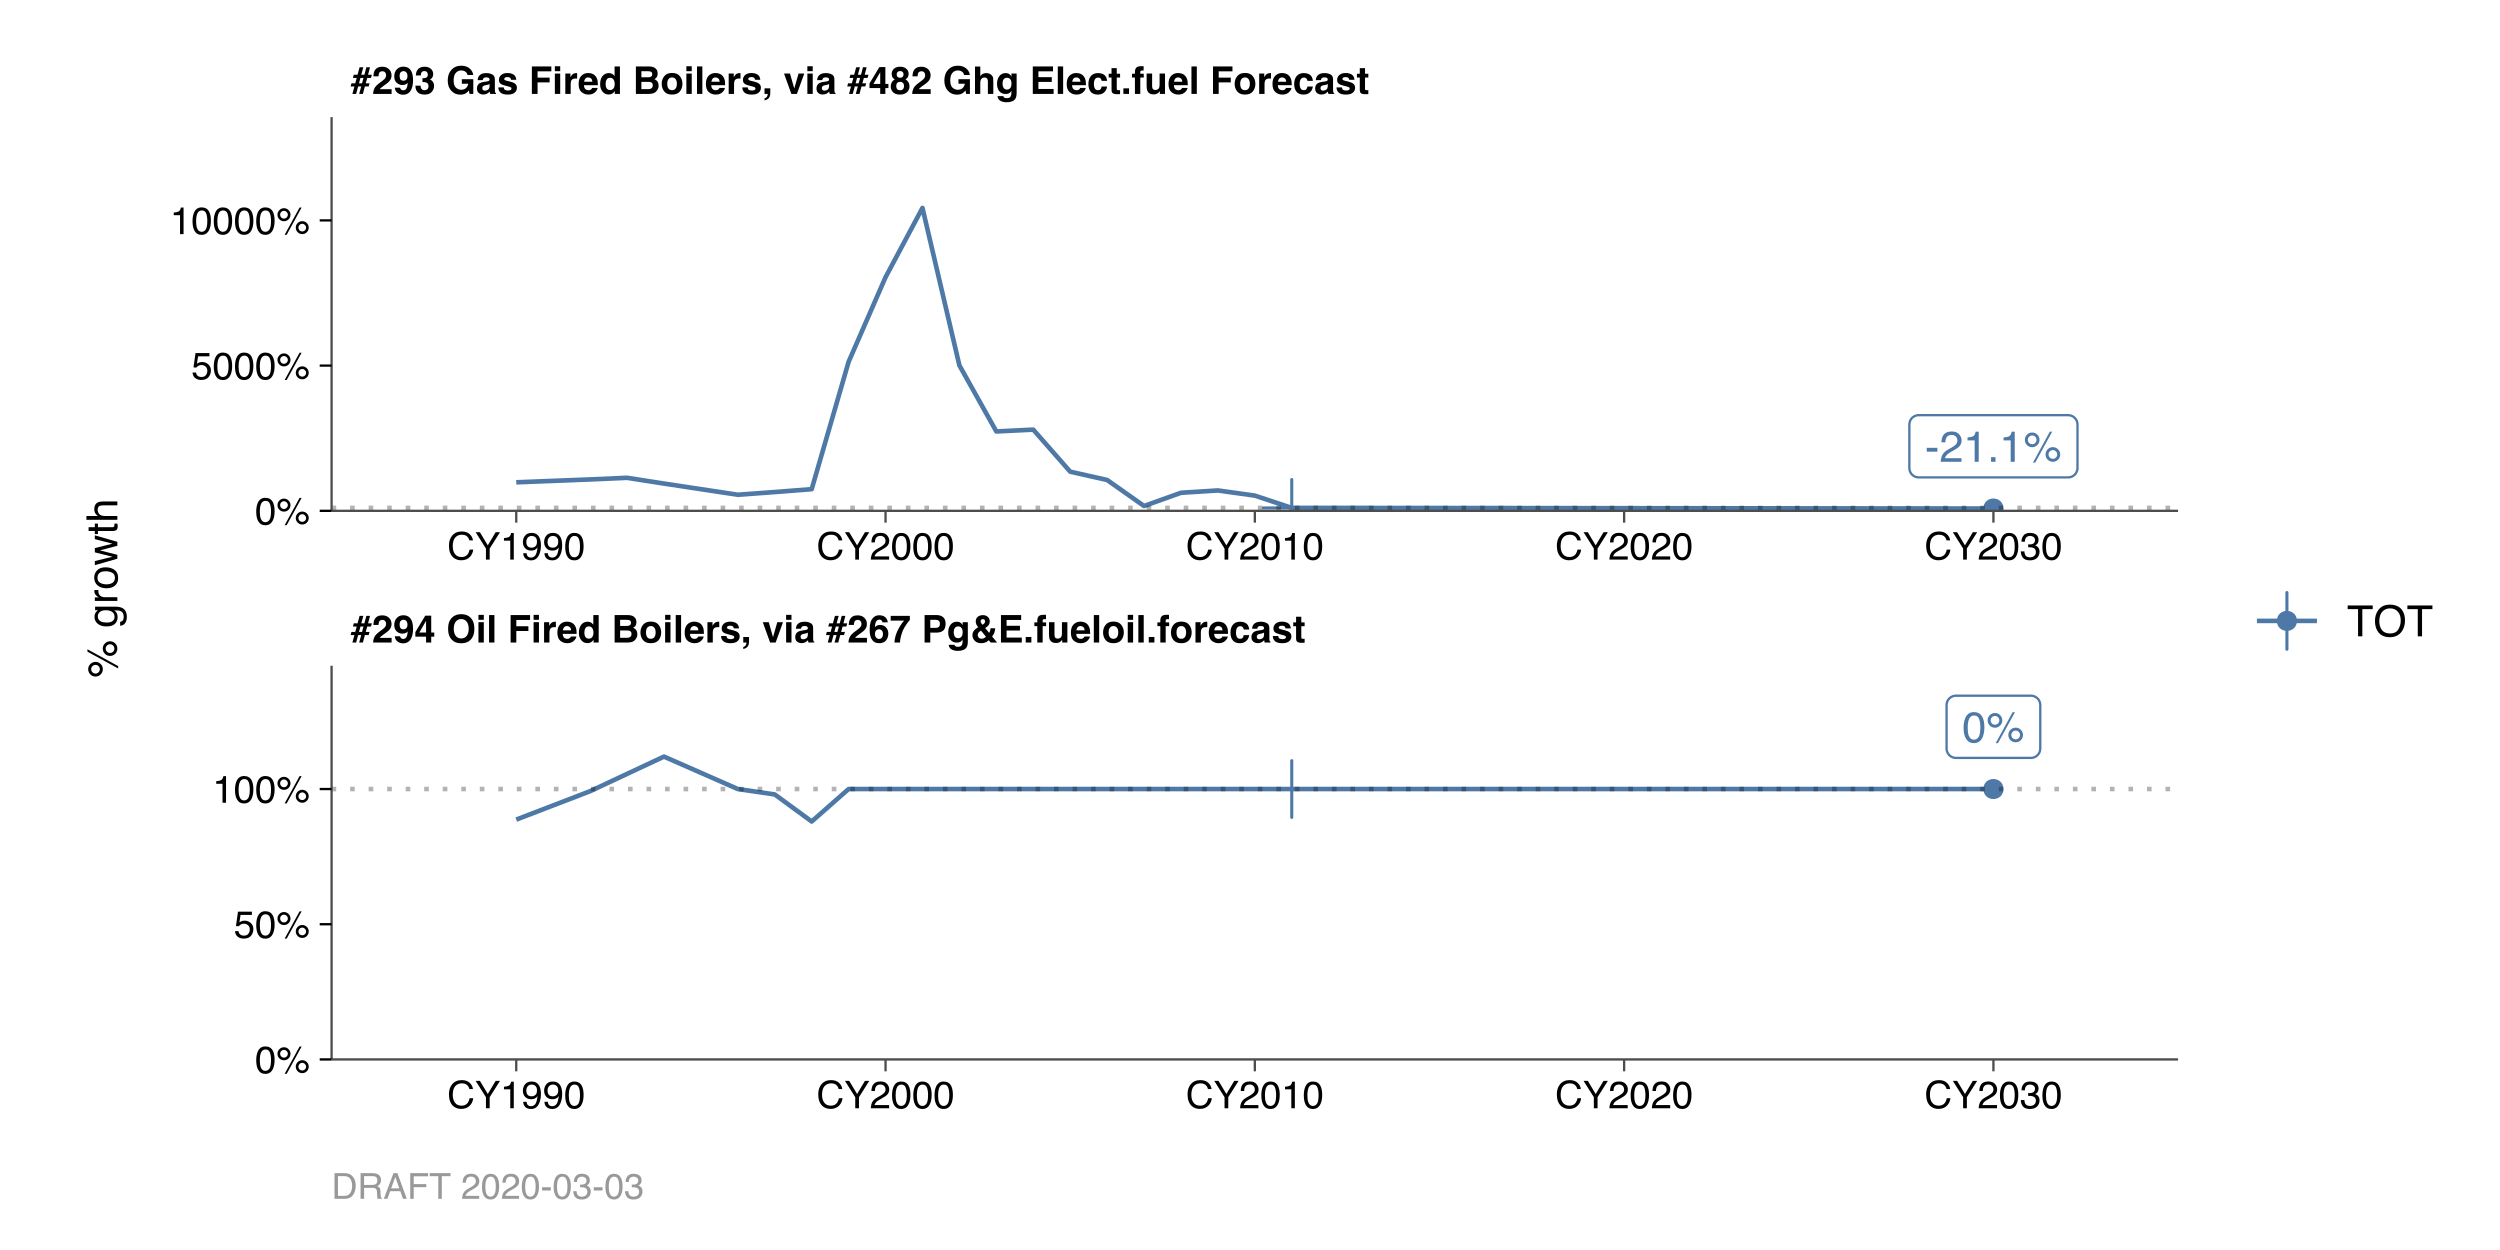 <?xml version="1.0" encoding="UTF-8"?>
<svg xmlns="http://www.w3.org/2000/svg" xmlns:xlink="http://www.w3.org/1999/xlink" width="576pt" height="288pt" viewBox="0 0 576 288" version="1.1">
<defs>
<g>
<symbol overflow="visible" id="glyph0-0">
<path style="stroke:none;" d="M 0.328 0 L 0.328 -7.141 L 5.984 -7.141 L 5.984 0 Z M 5.094 -0.891 L 5.094 -6.25 L 1.219 -6.25 L 1.219 -0.891 Z M 5.094 -0.891 "/>
</symbol>
<symbol overflow="visible" id="glyph0-1">
<path style="stroke:none;" d="M 0.406 -3.219 L 2.859 -3.219 L 2.859 -2.328 L 0.406 -2.328 Z M 0.406 -3.219 "/>
</symbol>
<symbol overflow="visible" id="glyph0-2">
<path style="stroke:none;" d="M 0.312 0 C 0.344 -0.602 0.461 -1.125 0.672 -1.562 C 0.891 -2.008 1.312 -2.414 1.938 -2.781 L 2.875 -3.312 C 3.289 -3.551 3.582 -3.758 3.75 -3.938 C 4.02 -4.207 4.156 -4.516 4.156 -4.859 C 4.156 -5.266 4.031 -5.586 3.781 -5.828 C 3.539 -6.066 3.219 -6.188 2.812 -6.188 C 2.219 -6.188 1.805 -5.957 1.578 -5.5 C 1.453 -5.258 1.383 -4.922 1.375 -4.484 L 0.484 -4.484 C 0.492 -5.098 0.602 -5.594 0.812 -5.969 C 1.195 -6.645 1.867 -6.984 2.828 -6.984 C 3.617 -6.984 4.195 -6.766 4.562 -6.328 C 4.938 -5.898 5.125 -5.426 5.125 -4.906 C 5.125 -4.344 4.926 -3.863 4.531 -3.469 C 4.301 -3.238 3.895 -2.961 3.312 -2.641 L 2.656 -2.266 C 2.332 -2.086 2.082 -1.922 1.906 -1.766 C 1.582 -1.484 1.375 -1.172 1.281 -0.828 L 5.094 -0.828 L 5.094 0 Z M 0.312 0 "/>
</symbol>
<symbol overflow="visible" id="glyph0-3">
<path style="stroke:none;" d="M 0.953 -4.922 L 0.953 -5.594 C 1.586 -5.656 2.031 -5.758 2.281 -5.906 C 2.531 -6.051 2.711 -6.395 2.828 -6.938 L 3.531 -6.938 L 3.531 0 L 2.594 0 L 2.594 -4.922 Z M 0.953 -4.922 "/>
</symbol>
<symbol overflow="visible" id="glyph0-4">
<path style="stroke:none;" d="M 0.844 -1.062 L 1.859 -1.062 L 1.859 0 L 0.844 0 Z M 0.844 -1.062 "/>
</symbol>
<symbol overflow="visible" id="glyph0-5">
<path style="stroke:none;" d="M 6.781 -3.375 C 7.25 -3.375 7.645 -3.207 7.969 -2.875 C 8.301 -2.551 8.469 -2.156 8.469 -1.688 C 8.469 -1.219 8.301 -0.816 7.969 -0.484 C 7.645 -0.16 7.25 0 6.781 0 C 6.312 0 5.91 -0.16 5.578 -0.484 C 5.254 -0.816 5.094 -1.219 5.094 -1.688 C 5.094 -2.156 5.254 -2.551 5.578 -2.875 C 5.91 -3.207 6.312 -3.375 6.781 -3.375 Z M 6.078 -6.938 L 6.625 -6.938 L 2.719 0.188 L 2.188 0.188 Z M 2.016 -4.047 C 2.297 -4.047 2.531 -4.145 2.719 -4.344 C 2.914 -4.539 3.016 -4.773 3.016 -5.047 C 3.016 -5.328 2.914 -5.566 2.719 -5.766 C 2.531 -5.961 2.297 -6.062 2.016 -6.062 C 1.734 -6.062 1.492 -5.961 1.297 -5.766 C 1.109 -5.566 1.016 -5.328 1.016 -5.047 C 1.016 -4.773 1.109 -4.539 1.297 -4.344 C 1.492 -4.145 1.734 -4.047 2.016 -4.047 Z M 2.016 -6.75 C 2.484 -6.75 2.879 -6.582 3.203 -6.25 C 3.535 -5.914 3.703 -5.516 3.703 -5.047 C 3.703 -4.586 3.535 -4.191 3.203 -3.859 C 2.879 -3.523 2.484 -3.359 2.016 -3.359 C 1.547 -3.359 1.145 -3.523 0.812 -3.859 C 0.488 -4.191 0.328 -4.586 0.328 -5.047 C 0.328 -5.516 0.488 -5.914 0.812 -6.25 C 1.145 -6.582 1.547 -6.75 2.016 -6.75 Z M 6.781 -0.688 C 7.062 -0.688 7.297 -0.785 7.484 -0.984 C 7.68 -1.18 7.781 -1.414 7.781 -1.688 C 7.781 -1.969 7.68 -2.203 7.484 -2.391 C 7.297 -2.586 7.062 -2.688 6.781 -2.688 C 6.5 -2.688 6.258 -2.586 6.062 -2.391 C 5.875 -2.203 5.781 -1.969 5.781 -1.688 C 5.781 -1.414 5.875 -1.18 6.062 -0.984 C 6.258 -0.785 6.5 -0.688 6.781 -0.688 Z M 6.781 -0.688 "/>
</symbol>
<symbol overflow="visible" id="glyph0-6">
<path style="stroke:none;" d="M 2.688 -6.953 C 3.594 -6.953 4.242 -6.582 4.641 -5.844 C 4.953 -5.27 5.109 -4.484 5.109 -3.484 C 5.109 -2.547 4.969 -1.766 4.688 -1.141 C 4.281 -0.254 3.613 0.188 2.688 0.188 C 1.852 0.188 1.234 -0.176 0.828 -0.906 C 0.484 -1.508 0.312 -2.32 0.312 -3.344 C 0.312 -4.133 0.414 -4.812 0.625 -5.375 C 1 -6.426 1.688 -6.953 2.688 -6.953 Z M 2.688 -0.609 C 3.133 -0.609 3.492 -0.805 3.766 -1.203 C 4.035 -1.609 4.172 -2.359 4.172 -3.453 C 4.172 -4.242 4.07 -4.895 3.875 -5.406 C 3.688 -5.914 3.312 -6.172 2.75 -6.172 C 2.227 -6.172 1.848 -5.926 1.609 -5.438 C 1.379 -4.957 1.266 -4.25 1.266 -3.312 C 1.266 -2.594 1.336 -2.02 1.484 -1.594 C 1.723 -0.938 2.125 -0.609 2.688 -0.609 Z M 2.688 -0.609 "/>
</symbol>
<symbol overflow="visible" id="glyph1-0">
<path style="stroke:none;" d="M 0.656 0 L 0.656 -6.328 L 5.766 -6.328 L 5.766 0 Z M 4.969 -0.797 L 4.969 -5.547 L 1.453 -5.547 L 1.453 -0.797 Z M 4.969 -0.797 "/>
</symbol>
<symbol overflow="visible" id="glyph1-1">
<path style="stroke:none;" d="M 2.625 -2.438 L 2.969 -3.688 L 2.266 -3.688 L 1.922 -2.438 Z M 0.188 -2.438 L 1.062 -2.438 L 1.406 -3.688 L 0.531 -3.688 L 0.719 -4.422 L 1.594 -4.422 L 2.062 -6.141 L 2.922 -6.141 L 2.453 -4.422 L 3.172 -4.422 L 3.625 -6.141 L 4.469 -6.141 L 4.016 -4.422 L 4.891 -4.422 L 4.688 -3.688 L 3.828 -3.688 L 3.484 -2.438 L 4.359 -2.438 L 4.156 -1.719 L 3.281 -1.719 L 2.828 0 L 1.969 0 L 2.438 -1.719 L 1.734 -1.719 L 1.266 0 L 0.406 0 L 0.875 -1.719 L 0 -1.719 Z M 0.188 -2.438 "/>
</symbol>
<symbol overflow="visible" id="glyph1-2">
<path style="stroke:none;" d="M 0.281 0 C 0.289 -0.445 0.383 -0.852 0.562 -1.219 C 0.738 -1.633 1.148 -2.078 1.797 -2.547 C 2.359 -2.953 2.723 -3.238 2.891 -3.406 C 3.148 -3.676 3.281 -3.973 3.281 -4.297 C 3.281 -4.566 3.207 -4.785 3.062 -4.953 C 2.914 -5.129 2.707 -5.219 2.438 -5.219 C 2.062 -5.219 1.805 -5.082 1.672 -4.812 C 1.598 -4.645 1.551 -4.391 1.531 -4.047 L 0.344 -4.047 C 0.363 -4.578 0.457 -5.004 0.625 -5.328 C 0.957 -5.953 1.539 -6.266 2.375 -6.266 C 3.031 -6.266 3.551 -6.078 3.938 -5.703 C 4.332 -5.336 4.531 -4.859 4.531 -4.266 C 4.531 -3.797 4.391 -3.383 4.109 -3.031 C 3.93 -2.789 3.633 -2.523 3.219 -2.234 L 2.734 -1.891 C 2.43 -1.672 2.223 -1.508 2.109 -1.406 C 1.992 -1.312 1.898 -1.203 1.828 -1.078 L 4.547 -1.078 L 4.547 0 Z M 0.281 0 "/>
</symbol>
<symbol overflow="visible" id="glyph1-3">
<path style="stroke:none;" d="M 0.266 -4.031 C 0.266 -4.695 0.457 -5.238 0.844 -5.656 C 1.227 -6.07 1.727 -6.281 2.344 -6.281 C 3.289 -6.281 3.941 -5.859 4.297 -5.016 C 4.492 -4.547 4.594 -3.922 4.594 -3.141 C 4.594 -2.391 4.492 -1.766 4.297 -1.266 C 3.93 -0.297 3.258 0.188 2.281 0.188 C 1.812 0.188 1.391 0.047 1.016 -0.234 C 0.648 -0.516 0.441 -0.914 0.391 -1.438 L 1.609 -1.438 C 1.641 -1.258 1.719 -1.113 1.844 -1 C 1.969 -0.883 2.133 -0.828 2.344 -0.828 C 2.75 -0.828 3.031 -1.051 3.188 -1.5 C 3.281 -1.738 3.336 -2.098 3.359 -2.578 C 3.242 -2.43 3.125 -2.32 3 -2.25 C 2.77 -2.113 2.488 -2.047 2.156 -2.047 C 1.656 -2.047 1.211 -2.219 0.828 -2.562 C 0.453 -2.906 0.266 -3.395 0.266 -4.031 Z M 2.422 -3.047 C 2.586 -3.047 2.75 -3.094 2.906 -3.188 C 3.176 -3.363 3.312 -3.672 3.312 -4.109 C 3.312 -4.461 3.227 -4.738 3.062 -4.938 C 2.906 -5.145 2.68 -5.25 2.391 -5.25 C 2.18 -5.25 2.004 -5.191 1.859 -5.078 C 1.617 -4.898 1.5 -4.594 1.5 -4.156 C 1.5 -3.781 1.57 -3.5 1.719 -3.312 C 1.875 -3.133 2.109 -3.047 2.422 -3.047 Z M 2.422 -3.047 "/>
</symbol>
<symbol overflow="visible" id="glyph1-4">
<path style="stroke:none;" d="M 4.594 -1.344 L 3.891 -1.344 L 3.891 0 L 2.703 0 L 2.703 -1.344 L 0.234 -1.344 L 0.234 -2.406 L 2.516 -6.188 L 3.891 -6.188 L 3.891 -2.297 L 4.594 -2.297 Z M 2.703 -2.297 L 2.703 -4.984 L 1.141 -2.297 Z M 2.703 -2.297 "/>
</symbol>
<symbol overflow="visible" id="glyph1-5">
<path style="stroke:none;" d=""/>
</symbol>
<symbol overflow="visible" id="glyph1-6">
<path style="stroke:none;" d="M 3.469 -0.938 C 3.988 -0.938 4.406 -1.129 4.719 -1.516 C 5.031 -1.91 5.188 -2.461 5.188 -3.172 C 5.188 -3.879 5.031 -4.426 4.719 -4.812 C 4.406 -5.207 3.988 -5.406 3.469 -5.406 C 2.945 -5.406 2.531 -5.211 2.219 -4.828 C 1.906 -4.441 1.75 -3.891 1.75 -3.172 C 1.75 -2.461 1.906 -1.91 2.219 -1.516 C 2.531 -1.129 2.945 -0.938 3.469 -0.938 Z M 6.5 -3.172 C 6.5 -2.035 6.18 -1.164 5.547 -0.562 C 5.066 -0.07 4.375 0.172 3.469 0.172 C 2.562 0.172 1.867 -0.07 1.391 -0.562 C 0.754 -1.164 0.438 -2.035 0.438 -3.172 C 0.438 -4.328 0.754 -5.195 1.391 -5.781 C 1.867 -6.281 2.562 -6.531 3.469 -6.531 C 4.375 -6.531 5.066 -6.281 5.547 -5.781 C 6.18 -5.195 6.5 -4.328 6.5 -3.172 Z M 3.469 -6.531 Z M 3.469 -6.531 "/>
</symbol>
<symbol overflow="visible" id="glyph1-7">
<path style="stroke:none;" d="M 1.828 -5.234 L 0.594 -5.234 L 0.594 -6.375 L 1.828 -6.375 Z M 0.594 -4.688 L 1.828 -4.688 L 1.828 0 L 0.594 0 Z M 0.594 -4.688 "/>
</symbol>
<symbol overflow="visible" id="glyph1-8">
<path style="stroke:none;" d="M 1.828 0 L 0.594 0 L 0.594 -6.328 L 1.828 -6.328 Z M 1.828 0 "/>
</symbol>
<symbol overflow="visible" id="glyph1-9">
<path style="stroke:none;" d="M 0.672 -6.328 L 5.156 -6.328 L 5.156 -5.203 L 1.984 -5.203 L 1.984 -3.75 L 4.766 -3.75 L 4.766 -2.656 L 1.984 -2.656 L 1.984 0 L 0.672 0 Z M 0.672 -6.328 "/>
</symbol>
<symbol overflow="visible" id="glyph1-10">
<path style="stroke:none;" d="M 3.109 -4.797 C 3.141 -4.797 3.16 -4.797 3.172 -4.797 C 3.191 -4.797 3.227 -4.789 3.281 -4.781 L 3.281 -3.531 C 3.195 -3.539 3.125 -3.547 3.062 -3.547 C 3.008 -3.547 2.961 -3.547 2.922 -3.547 C 2.43 -3.547 2.102 -3.391 1.938 -3.078 C 1.844 -2.891 1.797 -2.609 1.797 -2.234 L 1.797 0 L 0.562 0 L 0.562 -4.688 L 1.734 -4.688 L 1.734 -3.859 C 1.922 -4.172 2.082 -4.383 2.219 -4.5 C 2.445 -4.695 2.742 -4.797 3.109 -4.797 Z M 3.109 -4.797 "/>
</symbol>
<symbol overflow="visible" id="glyph1-11">
<path style="stroke:none;" d="M 2.422 -3.797 C 2.141 -3.797 1.922 -3.707 1.766 -3.531 C 1.609 -3.352 1.508 -3.113 1.469 -2.812 L 3.375 -2.812 C 3.352 -3.133 3.254 -3.379 3.078 -3.547 C 2.898 -3.711 2.68 -3.797 2.422 -3.797 Z M 2.422 -4.812 C 2.805 -4.812 3.156 -4.738 3.469 -4.594 C 3.781 -4.445 4.039 -4.211 4.25 -3.891 C 4.426 -3.617 4.539 -3.297 4.594 -2.922 C 4.625 -2.711 4.641 -2.406 4.641 -2 L 1.438 -2 C 1.445 -1.531 1.594 -1.203 1.875 -1.016 C 2.039 -0.898 2.242 -0.844 2.484 -0.844 C 2.734 -0.844 2.938 -0.91 3.094 -1.047 C 3.188 -1.129 3.266 -1.238 3.328 -1.375 L 4.578 -1.375 C 4.547 -1.094 4.398 -0.812 4.141 -0.531 C 3.742 -0.07 3.188 0.156 2.469 0.156 C 1.863 0.156 1.332 -0.035 0.875 -0.422 C 0.426 -0.805 0.203 -1.43 0.203 -2.297 C 0.203 -3.109 0.406 -3.727 0.812 -4.156 C 1.227 -4.594 1.766 -4.812 2.422 -4.812 Z M 2.5 -4.812 Z M 2.5 -4.812 "/>
</symbol>
<symbol overflow="visible" id="glyph1-12">
<path style="stroke:none;" d="M 2.297 -4.797 C 2.578 -4.797 2.828 -4.734 3.047 -4.609 C 3.273 -4.484 3.457 -4.312 3.594 -4.094 L 3.594 -6.328 L 4.828 -6.328 L 4.828 0 L 3.641 0 L 3.641 -0.656 C 3.461 -0.375 3.258 -0.172 3.031 -0.047 C 2.812 0.078 2.539 0.141 2.219 0.141 C 1.664 0.141 1.203 -0.078 0.828 -0.516 C 0.453 -0.961 0.266 -1.531 0.266 -2.219 C 0.266 -3.02 0.445 -3.648 0.812 -4.109 C 1.188 -4.566 1.68 -4.797 2.297 -4.797 Z M 2.562 -0.891 C 2.906 -0.891 3.164 -1.016 3.344 -1.266 C 3.531 -1.523 3.625 -1.859 3.625 -2.266 C 3.625 -2.836 3.477 -3.25 3.188 -3.5 C 3.008 -3.645 2.805 -3.719 2.578 -3.719 C 2.211 -3.719 1.945 -3.582 1.781 -3.312 C 1.613 -3.039 1.531 -2.707 1.531 -2.312 C 1.531 -1.875 1.613 -1.523 1.781 -1.266 C 1.957 -1.016 2.219 -0.891 2.562 -0.891 Z M 2.562 -0.891 "/>
</symbol>
<symbol overflow="visible" id="glyph1-13">
<path style="stroke:none;" d="M 1.953 -5.234 L 1.953 -3.828 L 3.516 -3.828 C 3.785 -3.828 4.008 -3.879 4.188 -3.984 C 4.363 -4.098 4.453 -4.285 4.453 -4.547 C 4.453 -4.836 4.336 -5.035 4.109 -5.141 C 3.91 -5.203 3.656 -5.234 3.344 -5.234 Z M 1.953 -2.781 L 1.953 -1.094 L 3.516 -1.094 C 3.785 -1.094 4 -1.133 4.156 -1.219 C 4.438 -1.352 4.578 -1.613 4.578 -2 C 4.578 -2.332 4.441 -2.562 4.172 -2.688 C 4.016 -2.75 3.801 -2.781 3.531 -2.781 Z M 3.766 -6.328 C 4.547 -6.316 5.098 -6.094 5.422 -5.656 C 5.609 -5.383 5.703 -5.062 5.703 -4.688 C 5.703 -4.301 5.609 -3.992 5.422 -3.766 C 5.305 -3.629 5.145 -3.504 4.938 -3.391 C 5.258 -3.273 5.504 -3.086 5.672 -2.828 C 5.836 -2.578 5.922 -2.27 5.922 -1.906 C 5.922 -1.531 5.82 -1.195 5.625 -0.906 C 5.508 -0.707 5.363 -0.539 5.188 -0.406 C 4.977 -0.25 4.734 -0.141 4.453 -0.078 C 4.18 -0.023 3.883 0 3.562 0 L 0.688 0 L 0.688 -6.328 Z M 3.766 -6.328 "/>
</symbol>
<symbol overflow="visible" id="glyph1-14">
<path style="stroke:none;" d="M 2.672 -0.859 C 3.023 -0.859 3.297 -0.984 3.484 -1.234 C 3.68 -1.492 3.781 -1.859 3.781 -2.328 C 3.781 -2.797 3.68 -3.156 3.484 -3.406 C 3.297 -3.664 3.023 -3.797 2.672 -3.797 C 2.316 -3.797 2.039 -3.664 1.844 -3.406 C 1.656 -3.156 1.562 -2.797 1.562 -2.328 C 1.562 -1.859 1.656 -1.492 1.844 -1.234 C 2.039 -0.984 2.316 -0.859 2.672 -0.859 Z M 5.062 -2.328 C 5.062 -1.641 4.863 -1.051 4.469 -0.562 C 4.082 -0.082 3.484 0.156 2.672 0.156 C 1.867 0.156 1.27 -0.082 0.875 -0.562 C 0.477 -1.051 0.281 -1.641 0.281 -2.328 C 0.281 -3.004 0.477 -3.586 0.875 -4.078 C 1.27 -4.578 1.867 -4.828 2.672 -4.828 C 3.484 -4.828 4.082 -4.578 4.469 -4.078 C 4.863 -3.586 5.062 -3.004 5.062 -2.328 Z M 2.672 -4.812 Z M 2.672 -4.812 "/>
</symbol>
<symbol overflow="visible" id="glyph1-15">
<path style="stroke:none;" d="M 1.531 -1.5 C 1.551 -1.281 1.602 -1.125 1.688 -1.031 C 1.844 -0.863 2.125 -0.781 2.531 -0.781 C 2.77 -0.781 2.957 -0.816 3.094 -0.891 C 3.238 -0.961 3.312 -1.07 3.312 -1.219 C 3.312 -1.352 3.258 -1.457 3.156 -1.531 C 3.039 -1.602 2.613 -1.727 1.875 -1.906 C 1.344 -2.031 0.969 -2.191 0.75 -2.391 C 0.531 -2.586 0.422 -2.867 0.422 -3.234 C 0.422 -3.672 0.586 -4.039 0.922 -4.344 C 1.266 -4.656 1.742 -4.812 2.359 -4.812 C 2.953 -4.812 3.43 -4.691 3.797 -4.453 C 4.16 -4.223 4.367 -3.82 4.422 -3.25 L 3.203 -3.25 C 3.18 -3.406 3.141 -3.531 3.078 -3.625 C 2.941 -3.789 2.711 -3.875 2.391 -3.875 C 2.117 -3.875 1.926 -3.832 1.812 -3.75 C 1.695 -3.664 1.641 -3.57 1.641 -3.469 C 1.641 -3.32 1.703 -3.219 1.828 -3.156 C 1.941 -3.094 2.363 -2.977 3.094 -2.812 C 3.582 -2.695 3.953 -2.523 4.203 -2.297 C 4.441 -2.066 4.562 -1.773 4.562 -1.422 C 4.562 -0.953 4.383 -0.57 4.031 -0.281 C 3.688 0.008 3.156 0.156 2.438 0.156 C 1.695 0.156 1.148 0.004 0.797 -0.297 C 0.453 -0.609 0.281 -1.008 0.281 -1.5 Z M 2.469 -4.812 Z M 2.469 -4.812 "/>
</symbol>
<symbol overflow="visible" id="glyph1-16">
<path style="stroke:none;" d="M 0.5 1.016 C 0.75 0.953 0.93 0.836 1.047 0.672 C 1.16 0.516 1.227 0.289 1.25 0 L 0.5 0 L 0.5 -1.281 L 1.828 -1.281 L 1.828 -0.172 C 1.828 0.023 1.801 0.227 1.75 0.438 C 1.695 0.645 1.602 0.828 1.469 0.984 C 1.312 1.148 1.129 1.273 0.922 1.359 C 0.723 1.441 0.582 1.484 0.5 1.484 Z M 0.5 1.016 "/>
</symbol>
<symbol overflow="visible" id="glyph1-17">
<path style="stroke:none;" d="M 3.453 -4.688 L 4.766 -4.688 L 3.078 0 L 1.797 0 L 0.109 -4.688 L 1.484 -4.688 L 2.469 -1.234 Z M 3.453 -4.688 "/>
</symbol>
<symbol overflow="visible" id="glyph1-18">
<path style="stroke:none;" d="M 3.156 -2.281 C 3.07 -2.227 2.988 -2.188 2.906 -2.156 C 2.832 -2.125 2.727 -2.098 2.594 -2.078 L 2.312 -2.016 C 2.062 -1.973 1.879 -1.922 1.766 -1.859 C 1.578 -1.742 1.484 -1.566 1.484 -1.328 C 1.484 -1.117 1.539 -0.969 1.656 -0.875 C 1.77 -0.789 1.91 -0.75 2.078 -0.75 C 2.336 -0.75 2.578 -0.82 2.797 -0.969 C 3.023 -1.125 3.145 -1.41 3.156 -1.828 Z M 2.406 -2.844 C 2.633 -2.875 2.797 -2.91 2.891 -2.953 C 3.066 -3.023 3.156 -3.141 3.156 -3.297 C 3.156 -3.492 3.086 -3.629 2.953 -3.703 C 2.816 -3.773 2.625 -3.812 2.375 -3.812 C 2.082 -3.812 1.875 -3.738 1.75 -3.594 C 1.664 -3.488 1.609 -3.348 1.578 -3.172 L 0.406 -3.172 C 0.426 -3.578 0.539 -3.91 0.75 -4.172 C 1.07 -4.586 1.625 -4.797 2.406 -4.797 C 2.926 -4.797 3.383 -4.691 3.781 -4.484 C 4.176 -4.285 4.375 -3.906 4.375 -3.344 L 4.375 -1.188 C 4.375 -1.039 4.379 -0.863 4.391 -0.656 C 4.398 -0.488 4.422 -0.375 4.453 -0.312 C 4.492 -0.258 4.555 -0.219 4.641 -0.188 L 4.641 0 L 3.312 0 C 3.27 -0.094 3.238 -0.18 3.219 -0.266 C 3.207 -0.348 3.203 -0.441 3.203 -0.547 C 3.023 -0.367 2.828 -0.211 2.609 -0.078 C 2.348 0.066 2.051 0.141 1.719 0.141 C 1.289 0.141 0.938 0.02 0.656 -0.219 C 0.383 -0.457 0.25 -0.801 0.25 -1.25 C 0.25 -1.82 0.473 -2.238 0.922 -2.5 C 1.16 -2.633 1.52 -2.734 2 -2.797 Z M 2.469 -4.812 Z M 2.469 -4.812 "/>
</symbol>
<symbol overflow="visible" id="glyph1-19">
<path style="stroke:none;" d="M 1.5 -1.969 C 1.5 -1.633 1.586 -1.359 1.766 -1.141 C 1.953 -0.93 2.188 -0.828 2.469 -0.828 C 2.738 -0.828 2.953 -0.93 3.109 -1.141 C 3.266 -1.348 3.344 -1.613 3.344 -1.938 C 3.344 -2.301 3.254 -2.578 3.078 -2.766 C 2.898 -2.961 2.68 -3.062 2.422 -3.062 C 2.211 -3.062 2.023 -3 1.859 -2.875 C 1.617 -2.688 1.5 -2.383 1.5 -1.969 Z M 3.219 -4.656 C 3.219 -4.758 3.18 -4.867 3.109 -4.984 C 2.973 -5.18 2.773 -5.281 2.516 -5.281 C 2.117 -5.281 1.832 -5.055 1.656 -4.609 C 1.57 -4.367 1.508 -4.004 1.469 -3.516 C 1.625 -3.703 1.801 -3.836 2 -3.922 C 2.195 -4.004 2.426 -4.047 2.688 -4.047 C 3.238 -4.047 3.691 -3.859 4.047 -3.484 C 4.398 -3.109 4.578 -2.629 4.578 -2.047 C 4.578 -1.461 4.406 -0.945 4.062 -0.5 C 3.719 -0.062 3.176 0.156 2.438 0.156 C 1.656 0.156 1.078 -0.172 0.703 -0.828 C 0.422 -1.336 0.281 -2 0.281 -2.812 C 0.281 -3.281 0.297 -3.664 0.328 -3.969 C 0.398 -4.5 0.539 -4.938 0.75 -5.281 C 0.926 -5.582 1.156 -5.82 1.438 -6 C 1.727 -6.188 2.078 -6.281 2.484 -6.281 C 3.055 -6.281 3.516 -6.133 3.859 -5.844 C 4.203 -5.551 4.398 -5.156 4.453 -4.656 Z M 3.219 -4.656 "/>
</symbol>
<symbol overflow="visible" id="glyph1-20">
<path style="stroke:none;" d="M 4.641 -5.188 C 4.453 -5.008 4.195 -4.688 3.875 -4.219 C 3.551 -3.758 3.273 -3.285 3.047 -2.797 C 2.879 -2.41 2.723 -1.938 2.578 -1.375 C 2.441 -0.812 2.375 -0.352 2.375 0 L 1.094 0 C 1.133 -1.113 1.504 -2.273 2.203 -3.484 C 2.648 -4.234 3.023 -4.754 3.328 -5.047 L 0.219 -5.047 L 0.234 -6.141 L 4.641 -6.141 Z M 4.641 -5.188 "/>
</symbol>
<symbol overflow="visible" id="glyph1-21">
<path style="stroke:none;" d="M 4.234 -4.312 C 4.234 -4.645 4.145 -4.879 3.969 -5.016 C 3.801 -5.16 3.562 -5.234 3.25 -5.234 L 2.016 -5.234 L 2.016 -3.375 L 3.25 -3.375 C 3.562 -3.375 3.801 -3.445 3.969 -3.594 C 4.145 -3.75 4.234 -3.988 4.234 -4.312 Z M 5.547 -4.328 C 5.547 -3.578 5.352 -3.047 4.969 -2.734 C 4.594 -2.43 4.055 -2.281 3.359 -2.281 L 2.016 -2.281 L 2.016 0 L 0.703 0 L 0.703 -6.328 L 3.453 -6.328 C 4.086 -6.328 4.594 -6.164 4.969 -5.844 C 5.352 -5.52 5.547 -5.016 5.547 -4.328 Z M 5.547 -4.328 "/>
</symbol>
<symbol overflow="visible" id="glyph1-22">
<path style="stroke:none;" d="M 2.578 -1 C 2.867 -1 3.113 -1.109 3.312 -1.328 C 3.508 -1.547 3.609 -1.891 3.609 -2.359 C 3.609 -2.805 3.516 -3.145 3.328 -3.375 C 3.141 -3.602 2.883 -3.719 2.562 -3.719 C 2.133 -3.719 1.836 -3.52 1.672 -3.125 C 1.586 -2.906 1.547 -2.641 1.547 -2.328 C 1.547 -2.055 1.594 -1.812 1.688 -1.594 C 1.852 -1.195 2.148 -1 2.578 -1 Z M 2.281 -4.797 C 2.508 -4.797 2.711 -4.758 2.891 -4.688 C 3.191 -4.562 3.43 -4.332 3.609 -4 L 3.609 -4.688 L 4.797 -4.688 L 4.797 -0.234 C 4.797 0.367 4.695 0.82 4.5 1.125 C 4.145 1.656 3.473 1.922 2.484 1.922 C 1.891 1.922 1.398 1.801 1.016 1.562 C 0.641 1.332 0.43 0.984 0.391 0.516 L 1.734 0.516 C 1.766 0.648 1.816 0.754 1.891 0.828 C 2.023 0.93 2.25 0.984 2.562 0.984 C 3 0.984 3.289 0.836 3.438 0.547 C 3.539 0.359 3.594 0.039 3.594 -0.406 L 3.594 -0.703 C 3.477 -0.504 3.352 -0.352 3.219 -0.25 C 2.969 -0.07 2.648 0.016 2.266 0.016 C 1.66 0.016 1.176 -0.191 0.812 -0.609 C 0.457 -1.035 0.281 -1.609 0.281 -2.328 C 0.281 -3.023 0.453 -3.609 0.797 -4.078 C 1.148 -4.555 1.645 -4.797 2.281 -4.797 Z M 2.672 -4.812 Z M 2.672 -4.812 "/>
</symbol>
<symbol overflow="visible" id="glyph1-23">
<path style="stroke:none;" d="M 0.484 -1.672 C 0.484 -2.047 0.578 -2.367 0.766 -2.641 C 0.953 -2.922 1.258 -3.191 1.688 -3.453 L 1.828 -3.547 C 1.641 -3.742 1.492 -3.953 1.391 -4.172 C 1.297 -4.391 1.25 -4.613 1.25 -4.844 C 1.25 -5.301 1.398 -5.66 1.703 -5.922 C 2.016 -6.18 2.414 -6.312 2.906 -6.312 C 3.363 -6.312 3.738 -6.176 4.031 -5.906 C 4.32 -5.645 4.469 -5.305 4.469 -4.891 C 4.469 -4.523 4.379 -4.223 4.203 -3.984 C 4.023 -3.754 3.766 -3.539 3.422 -3.344 L 4.328 -2.234 C 4.43 -2.391 4.508 -2.551 4.562 -2.719 C 4.613 -2.895 4.645 -3.082 4.656 -3.281 L 5.734 -3.281 C 5.723 -2.895 5.633 -2.504 5.469 -2.109 C 5.375 -1.891 5.223 -1.648 5.016 -1.391 L 6.172 0 L 4.688 0 L 4.25 -0.531 C 4.031 -0.332 3.832 -0.188 3.656 -0.094 C 3.32 0.07 2.941 0.156 2.516 0.156 C 1.879 0.156 1.379 -0.031 1.016 -0.406 C 0.66 -0.789 0.484 -1.211 0.484 -1.672 Z M 2.375 -4.891 C 2.375 -4.773 2.41 -4.648 2.484 -4.516 C 2.535 -4.441 2.648 -4.297 2.828 -4.078 C 2.992 -4.203 3.117 -4.305 3.203 -4.391 C 3.336 -4.547 3.406 -4.711 3.406 -4.891 C 3.406 -5.016 3.363 -5.129 3.281 -5.234 C 3.195 -5.336 3.066 -5.391 2.891 -5.391 C 2.785 -5.391 2.68 -5.363 2.578 -5.312 C 2.441 -5.219 2.375 -5.078 2.375 -4.891 Z M 1.703 -1.703 C 1.703 -1.492 1.785 -1.301 1.953 -1.125 C 2.117 -0.957 2.336 -0.875 2.609 -0.875 C 2.805 -0.875 2.992 -0.922 3.172 -1.016 C 3.348 -1.109 3.492 -1.211 3.609 -1.328 L 2.453 -2.75 C 2.148 -2.551 1.945 -2.375 1.844 -2.219 C 1.75 -2.062 1.703 -1.891 1.703 -1.703 Z M 1.703 -1.703 "/>
</symbol>
<symbol overflow="visible" id="glyph1-24">
<path style="stroke:none;" d="M 5.359 -5.203 L 2 -5.203 L 2 -3.859 L 5.078 -3.859 L 5.078 -2.766 L 2 -2.766 L 2 -1.141 L 5.5 -1.141 L 5.5 0 L 0.703 0 L 0.703 -6.328 L 5.359 -6.328 Z M 5.359 -5.203 "/>
</symbol>
<symbol overflow="visible" id="glyph1-25">
<path style="stroke:none;" d="M 0.547 -1.281 L 1.844 -1.281 L 1.844 0 L 0.547 0 Z M 0.547 -1.281 "/>
</symbol>
<symbol overflow="visible" id="glyph1-26">
<path style="stroke:none;" d="M 2.297 -6.391 C 2.367 -6.391 2.438 -6.391 2.5 -6.391 C 2.57 -6.391 2.66 -6.383 2.766 -6.375 L 2.766 -5.375 C 2.691 -5.383 2.57 -5.391 2.406 -5.391 C 2.25 -5.398 2.141 -5.363 2.078 -5.281 C 2.023 -5.207 2 -5.125 2 -5.031 C 2 -4.938 2 -4.805 2 -4.641 L 2.797 -4.641 L 2.797 -3.781 L 2 -3.781 L 2 0 L 0.766 0 L 0.766 -3.781 L 0.094 -3.781 L 0.094 -4.641 L 0.766 -4.641 L 0.766 -4.938 C 0.766 -5.438 0.848 -5.781 1.016 -5.969 C 1.191 -6.25 1.617 -6.391 2.297 -6.391 Z M 2.297 -6.391 "/>
</symbol>
<symbol overflow="visible" id="glyph1-27">
<path style="stroke:none;" d="M 1.797 -4.688 L 1.797 -1.859 C 1.797 -1.586 1.828 -1.391 1.891 -1.266 C 1.992 -1.023 2.211 -0.906 2.547 -0.906 C 2.961 -0.906 3.25 -1.07 3.406 -1.406 C 3.477 -1.594 3.516 -1.836 3.516 -2.141 L 3.516 -4.688 L 4.766 -4.688 L 4.766 0 L 3.578 0 L 3.578 -0.656 C 3.566 -0.645 3.535 -0.602 3.484 -0.531 C 3.441 -0.457 3.391 -0.395 3.328 -0.344 C 3.129 -0.164 2.941 -0.047 2.766 0.016 C 2.586 0.078 2.379 0.109 2.141 0.109 C 1.441 0.109 0.973 -0.141 0.734 -0.641 C 0.598 -0.922 0.531 -1.328 0.531 -1.859 L 0.531 -4.688 Z M 2.656 -4.812 Z M 2.656 -4.812 "/>
</symbol>
<symbol overflow="visible" id="glyph1-28">
<path style="stroke:none;" d="M 3.375 -3 C 3.344 -3.176 3.281 -3.332 3.188 -3.469 C 3.051 -3.664 2.836 -3.766 2.547 -3.766 C 2.141 -3.766 1.859 -3.555 1.703 -3.141 C 1.617 -2.922 1.578 -2.633 1.578 -2.281 C 1.578 -1.938 1.617 -1.66 1.703 -1.453 C 1.848 -1.055 2.125 -0.859 2.531 -0.859 C 2.812 -0.859 3.008 -0.938 3.125 -1.094 C 3.25 -1.25 3.328 -1.453 3.359 -1.703 L 4.609 -1.703 C 4.578 -1.328 4.441 -0.973 4.203 -0.641 C 3.816 -0.109 3.25 0.156 2.5 0.156 C 1.75 0.156 1.195 -0.062 0.844 -0.5 C 0.488 -0.945 0.312 -1.531 0.312 -2.25 C 0.312 -3.051 0.504 -3.676 0.891 -4.125 C 1.285 -4.57 1.828 -4.797 2.516 -4.797 C 3.098 -4.797 3.578 -4.66 3.953 -4.391 C 4.328 -4.129 4.551 -3.664 4.625 -3 Z M 2.531 -4.812 Z M 2.531 -4.812 "/>
</symbol>
<symbol overflow="visible" id="glyph1-29">
<path style="stroke:none;" d="M 0.094 -3.766 L 0.094 -4.641 L 0.75 -4.641 L 0.75 -5.938 L 1.953 -5.938 L 1.953 -4.641 L 2.719 -4.641 L 2.719 -3.766 L 1.953 -3.766 L 1.953 -1.297 C 1.953 -1.098 1.973 -0.973 2.016 -0.922 C 2.066 -0.879 2.219 -0.859 2.469 -0.859 C 2.508 -0.859 2.551 -0.859 2.594 -0.859 C 2.633 -0.867 2.676 -0.875 2.719 -0.875 L 2.719 0.047 L 2.141 0.062 C 1.555 0.082 1.16 -0.016 0.953 -0.234 C 0.816 -0.379 0.75 -0.598 0.75 -0.891 L 0.75 -3.766 Z M 0.094 -3.766 "/>
</symbol>
<symbol overflow="visible" id="glyph1-30">
<path style="stroke:none;" d="M 1.438 -1.906 C 1.438 -1.656 1.477 -1.453 1.562 -1.297 C 1.707 -0.992 1.973 -0.844 2.359 -0.844 C 2.609 -0.844 2.82 -0.922 3 -1.078 C 3.176 -1.242 3.266 -1.484 3.266 -1.797 C 3.266 -2.203 3.098 -2.477 2.766 -2.625 C 2.578 -2.695 2.281 -2.734 1.875 -2.734 L 1.875 -3.609 C 2.27 -3.617 2.547 -3.66 2.703 -3.734 C 2.973 -3.848 3.109 -4.086 3.109 -4.453 C 3.109 -4.691 3.039 -4.883 2.906 -5.031 C 2.77 -5.188 2.57 -5.266 2.312 -5.266 C 2.031 -5.266 1.82 -5.172 1.688 -4.984 C 1.551 -4.805 1.484 -4.562 1.484 -4.25 L 0.344 -4.25 C 0.352 -4.562 0.406 -4.859 0.5 -5.141 C 0.602 -5.379 0.758 -5.602 0.969 -5.812 C 1.133 -5.957 1.328 -6.066 1.547 -6.141 C 1.766 -6.223 2.035 -6.266 2.359 -6.266 C 2.953 -6.266 3.43 -6.109 3.797 -5.797 C 4.16 -5.484 4.344 -5.07 4.344 -4.562 C 4.344 -4.188 4.234 -3.875 4.016 -3.625 C 3.879 -3.469 3.738 -3.363 3.594 -3.312 C 3.707 -3.312 3.867 -3.211 4.078 -3.016 C 4.391 -2.723 4.547 -2.328 4.547 -1.828 C 4.547 -1.305 4.359 -0.844 3.984 -0.438 C 3.617 -0.039 3.082 0.156 2.375 0.156 C 1.488 0.156 0.875 -0.129 0.531 -0.703 C 0.352 -1.016 0.254 -1.414 0.234 -1.906 Z M 1.438 -1.906 "/>
</symbol>
<symbol overflow="visible" id="glyph1-31">
<path style="stroke:none;" d="M 4.922 -4.359 C 4.828 -4.785 4.582 -5.086 4.188 -5.266 C 3.969 -5.359 3.727 -5.406 3.469 -5.406 C 2.957 -5.406 2.535 -5.211 2.203 -4.828 C 1.879 -4.441 1.719 -3.863 1.719 -3.094 C 1.719 -2.312 1.895 -1.758 2.25 -1.438 C 2.602 -1.113 3.008 -0.953 3.469 -0.953 C 3.906 -0.953 4.266 -1.078 4.547 -1.328 C 4.836 -1.586 5.016 -1.926 5.078 -2.344 L 3.609 -2.344 L 3.609 -3.391 L 6.25 -3.391 L 6.25 0 L 5.375 0 L 5.234 -0.797 C 4.984 -0.492 4.754 -0.281 4.547 -0.156 C 4.203 0.062 3.773 0.172 3.266 0.172 C 2.422 0.172 1.734 -0.117 1.203 -0.703 C 0.641 -1.285 0.359 -2.082 0.359 -3.094 C 0.359 -4.125 0.645 -4.945 1.219 -5.562 C 1.781 -6.188 2.523 -6.5 3.453 -6.5 C 4.254 -6.5 4.898 -6.289 5.391 -5.875 C 5.879 -5.469 6.16 -4.961 6.234 -4.359 Z M 3.438 -6.5 Z M 3.438 -6.5 "/>
</symbol>
<symbol overflow="visible" id="glyph1-32">
<path style="stroke:none;" d="M 1.5 -1.812 C 1.5 -1.5 1.578 -1.258 1.734 -1.094 C 1.898 -0.926 2.125 -0.844 2.406 -0.844 C 2.688 -0.844 2.906 -0.926 3.062 -1.094 C 3.219 -1.258 3.297 -1.5 3.297 -1.812 C 3.297 -2.125 3.211 -2.363 3.047 -2.531 C 2.891 -2.695 2.676 -2.781 2.406 -2.781 C 2.125 -2.781 1.898 -2.695 1.734 -2.531 C 1.578 -2.363 1.5 -2.125 1.5 -1.812 Z M 0.234 -1.734 C 0.234 -2.078 0.312 -2.391 0.469 -2.672 C 0.625 -2.953 0.859 -3.164 1.172 -3.312 C 0.867 -3.508 0.672 -3.723 0.578 -3.953 C 0.492 -4.191 0.453 -4.414 0.453 -4.625 C 0.453 -5.07 0.617 -5.457 0.953 -5.781 C 1.297 -6.102 1.781 -6.266 2.406 -6.266 C 3.02 -6.266 3.5 -6.102 3.844 -5.781 C 4.188 -5.457 4.359 -5.07 4.359 -4.625 C 4.359 -4.414 4.312 -4.191 4.219 -3.953 C 4.125 -3.723 3.93 -3.523 3.641 -3.359 C 3.941 -3.18 4.172 -2.953 4.328 -2.672 C 4.484 -2.391 4.562 -2.078 4.562 -1.734 C 4.562 -1.203 4.363 -0.754 3.969 -0.391 C 3.582 -0.023 3.039 0.156 2.344 0.156 C 1.656 0.156 1.129 -0.023 0.766 -0.391 C 0.41 -0.754 0.234 -1.203 0.234 -1.734 Z M 1.609 -4.484 C 1.609 -4.254 1.676 -4.066 1.812 -3.922 C 1.957 -3.785 2.156 -3.719 2.406 -3.719 C 2.656 -3.719 2.848 -3.785 2.984 -3.922 C 3.117 -4.066 3.188 -4.254 3.188 -4.484 C 3.188 -4.734 3.117 -4.926 2.984 -5.062 C 2.848 -5.195 2.656 -5.266 2.406 -5.266 C 2.156 -5.266 1.957 -5.195 1.812 -5.062 C 1.676 -4.926 1.609 -4.734 1.609 -4.484 Z M 1.609 -4.484 "/>
</symbol>
<symbol overflow="visible" id="glyph1-33">
<path style="stroke:none;" d="M 3.156 -4.797 C 3.445 -4.797 3.707 -4.742 3.938 -4.641 C 4.176 -4.547 4.367 -4.395 4.516 -4.188 C 4.648 -4.02 4.727 -3.844 4.75 -3.656 C 4.781 -3.469 4.797 -3.164 4.797 -2.75 L 4.797 0 L 3.547 0 L 3.547 -2.844 C 3.547 -3.094 3.504 -3.297 3.422 -3.453 C 3.305 -3.672 3.094 -3.781 2.781 -3.781 C 2.457 -3.781 2.211 -3.672 2.047 -3.453 C 1.879 -3.242 1.797 -2.938 1.797 -2.531 L 1.797 0 L 0.578 0 L 0.578 -6.312 L 1.797 -6.312 L 1.797 -4.078 C 1.973 -4.348 2.176 -4.535 2.406 -4.641 C 2.645 -4.742 2.895 -4.797 3.156 -4.797 Z M 3.156 -4.797 "/>
</symbol>
<symbol overflow="visible" id="glyph2-0">
<path style="stroke:none;" d="M 0.281 0 L 0.281 -6.312 L 5.297 -6.312 L 5.297 0 Z M 4.5 -0.797 L 4.5 -5.516 L 1.078 -5.516 L 1.078 -0.797 Z M 4.5 -0.797 "/>
</symbol>
<symbol overflow="visible" id="glyph2-1">
<path style="stroke:none;" d="M 3.328 -6.484 C 4.129 -6.484 4.75 -6.27 5.188 -5.844 C 5.625 -5.426 5.867 -4.953 5.922 -4.422 L 5.094 -4.422 C 5 -4.828 4.812 -5.145 4.531 -5.375 C 4.25 -5.613 3.852 -5.734 3.344 -5.734 C 2.719 -5.734 2.211 -5.516 1.828 -5.078 C 1.453 -4.641 1.266 -3.973 1.266 -3.078 C 1.266 -2.336 1.438 -1.738 1.781 -1.281 C 2.125 -0.82 2.633 -0.594 3.312 -0.594 C 3.945 -0.594 4.43 -0.832 4.766 -1.312 C 4.93 -1.57 5.062 -1.906 5.156 -2.312 L 5.984 -2.312 C 5.91 -1.656 5.664 -1.102 5.25 -0.656 C 4.75 -0.113 4.07 0.156 3.219 0.156 C 2.488 0.156 1.875 -0.062 1.375 -0.5 C 0.719 -1.094 0.391 -2 0.391 -3.219 C 0.391 -4.156 0.633 -4.922 1.125 -5.516 C 1.656 -6.16 2.391 -6.484 3.328 -6.484 Z M 3.156 -6.484 Z M 3.156 -6.484 "/>
</symbol>
<symbol overflow="visible" id="glyph2-2">
<path style="stroke:none;" d="M 0.188 -6.312 L 1.172 -6.312 L 2.984 -3.281 L 4.797 -6.312 L 5.797 -6.312 L 3.422 -2.547 L 3.422 0 L 2.562 0 L 2.562 -2.547 Z M 3 -6.312 Z M 3 -6.312 "/>
</symbol>
<symbol overflow="visible" id="glyph2-3">
<path style="stroke:none;" d="M 0.844 -4.359 L 0.844 -4.953 C 1.395 -5.004 1.781 -5.094 2 -5.219 C 2.227 -5.344 2.395 -5.645 2.5 -6.125 L 3.109 -6.125 L 3.109 0 L 2.297 0 L 2.297 -4.359 Z M 0.844 -4.359 "/>
</symbol>
<symbol overflow="visible" id="glyph2-4">
<path style="stroke:none;" d="M 1.172 -1.484 C 1.191 -1.055 1.352 -0.758 1.656 -0.594 C 1.82 -0.508 2 -0.469 2.188 -0.469 C 2.562 -0.469 2.879 -0.617 3.141 -0.922 C 3.398 -1.234 3.582 -1.863 3.688 -2.812 C 3.52 -2.539 3.305 -2.348 3.047 -2.234 C 2.797 -2.129 2.523 -2.078 2.234 -2.078 C 1.641 -2.078 1.172 -2.258 0.828 -2.625 C 0.484 -2.988 0.312 -3.461 0.312 -4.047 C 0.312 -4.609 0.477 -5.098 0.812 -5.516 C 1.156 -5.941 1.66 -6.156 2.328 -6.156 C 3.223 -6.156 3.844 -5.754 4.188 -4.953 C 4.375 -4.504 4.469 -3.945 4.469 -3.281 C 4.469 -2.531 4.352 -1.863 4.125 -1.281 C 3.75 -0.312 3.113 0.172 2.219 0.172 C 1.625 0.172 1.172 0.016 0.859 -0.297 C 0.547 -0.609 0.391 -1.004 0.391 -1.484 Z M 2.344 -2.75 C 2.645 -2.75 2.922 -2.848 3.172 -3.047 C 3.43 -3.254 3.562 -3.609 3.562 -4.109 C 3.562 -4.566 3.445 -4.906 3.219 -5.125 C 2.988 -5.344 2.695 -5.453 2.344 -5.453 C 1.969 -5.453 1.664 -5.32 1.438 -5.062 C 1.219 -4.812 1.109 -4.477 1.109 -4.062 C 1.109 -3.656 1.207 -3.332 1.406 -3.094 C 1.602 -2.863 1.914 -2.75 2.344 -2.75 Z M 2.344 -2.75 "/>
</symbol>
<symbol overflow="visible" id="glyph2-5">
<path style="stroke:none;" d="M 2.375 -6.156 C 3.176 -6.156 3.754 -5.828 4.109 -5.172 C 4.379 -4.66 4.516 -3.961 4.516 -3.078 C 4.516 -2.242 4.391 -1.555 4.141 -1.016 C 3.785 -0.223 3.195 0.172 2.375 0.172 C 1.633 0.172 1.082 -0.148 0.719 -0.797 C 0.426 -1.328 0.281 -2.047 0.281 -2.953 C 0.281 -3.648 0.367 -4.25 0.547 -4.75 C 0.879 -5.688 1.488 -6.156 2.375 -6.156 Z M 2.375 -0.531 C 2.77 -0.531 3.086 -0.707 3.328 -1.062 C 3.566 -1.426 3.688 -2.086 3.688 -3.047 C 3.688 -3.754 3.598 -4.332 3.422 -4.781 C 3.254 -5.227 2.922 -5.453 2.422 -5.453 C 1.973 -5.453 1.641 -5.238 1.422 -4.812 C 1.211 -4.383 1.109 -3.754 1.109 -2.922 C 1.109 -2.297 1.176 -1.789 1.312 -1.406 C 1.52 -0.82 1.875 -0.531 2.375 -0.531 Z M 2.375 -0.531 "/>
</symbol>
<symbol overflow="visible" id="glyph2-6">
<path style="stroke:none;" d="M 0.281 0 C 0.301 -0.531 0.406 -0.988 0.594 -1.375 C 0.789 -1.77 1.164 -2.129 1.719 -2.453 L 2.547 -2.922 C 2.91 -3.141 3.164 -3.328 3.312 -3.484 C 3.551 -3.711 3.672 -3.984 3.672 -4.297 C 3.672 -4.648 3.562 -4.93 3.344 -5.141 C 3.133 -5.359 2.848 -5.469 2.484 -5.469 C 1.961 -5.469 1.598 -5.266 1.391 -4.859 C 1.285 -4.648 1.227 -4.352 1.219 -3.969 L 0.422 -3.969 C 0.43 -4.5 0.531 -4.938 0.719 -5.281 C 1.051 -5.875 1.645 -6.172 2.5 -6.172 C 3.195 -6.172 3.707 -5.977 4.031 -5.594 C 4.363 -5.219 4.531 -4.797 4.531 -4.328 C 4.531 -3.836 4.352 -3.414 4 -3.062 C 3.801 -2.863 3.441 -2.617 2.922 -2.328 L 2.344 -2 C 2.062 -1.844 1.836 -1.695 1.672 -1.562 C 1.391 -1.312 1.211 -1.035 1.141 -0.734 L 4.5 -0.734 L 4.5 0 Z M 0.281 0 "/>
</symbol>
<symbol overflow="visible" id="glyph2-7">
<path style="stroke:none;" d="M 2.281 0.172 C 1.551 0.172 1.02 -0.023 0.688 -0.422 C 0.363 -0.828 0.203 -1.316 0.203 -1.891 L 1.016 -1.891 C 1.047 -1.492 1.117 -1.203 1.234 -1.016 C 1.441 -0.691 1.805 -0.531 2.328 -0.531 C 2.734 -0.531 3.055 -0.641 3.297 -0.859 C 3.547 -1.078 3.672 -1.359 3.672 -1.703 C 3.672 -2.129 3.539 -2.426 3.281 -2.594 C 3.031 -2.758 2.672 -2.844 2.203 -2.844 C 2.148 -2.844 2.098 -2.844 2.047 -2.844 C 1.992 -2.844 1.941 -2.844 1.891 -2.844 L 1.891 -3.516 C 1.973 -3.516 2.039 -3.508 2.094 -3.5 C 2.145 -3.5 2.203 -3.5 2.266 -3.5 C 2.555 -3.5 2.797 -3.547 2.984 -3.641 C 3.305 -3.797 3.469 -4.082 3.469 -4.5 C 3.469 -4.801 3.359 -5.035 3.141 -5.203 C 2.922 -5.367 2.672 -5.453 2.391 -5.453 C 1.867 -5.453 1.508 -5.281 1.312 -4.938 C 1.207 -4.75 1.145 -4.477 1.125 -4.125 L 0.359 -4.125 C 0.359 -4.582 0.453 -4.973 0.641 -5.297 C 0.953 -5.867 1.504 -6.156 2.297 -6.156 C 2.93 -6.156 3.422 -6.016 3.766 -5.734 C 4.109 -5.461 4.281 -5.062 4.281 -4.531 C 4.281 -4.145 4.176 -3.836 3.969 -3.609 C 3.844 -3.461 3.68 -3.348 3.484 -3.266 C 3.805 -3.172 4.055 -3 4.234 -2.75 C 4.422 -2.5 4.516 -2.191 4.516 -1.828 C 4.516 -1.234 4.316 -0.75 3.922 -0.375 C 3.535 -0.008 2.988 0.172 2.281 0.172 Z M 2.281 0.172 "/>
</symbol>
<symbol overflow="visible" id="glyph2-8">
<path style="stroke:none;" d="M 6 -2.984 C 6.406 -2.984 6.754 -2.836 7.047 -2.547 C 7.336 -2.254 7.484 -1.906 7.484 -1.5 C 7.484 -1.082 7.336 -0.727 7.047 -0.438 C 6.754 -0.145 6.406 0 6 0 C 5.582 0 5.227 -0.145 4.938 -0.438 C 4.645 -0.727 4.5 -1.082 4.5 -1.5 C 4.5 -1.906 4.645 -2.254 4.938 -2.547 C 5.227 -2.836 5.582 -2.984 6 -2.984 Z M 5.375 -6.125 L 5.844 -6.125 L 2.406 0.156 L 1.938 0.156 Z M 1.781 -3.578 C 2.02 -3.578 2.227 -3.664 2.406 -3.844 C 2.582 -4.02 2.672 -4.227 2.672 -4.469 C 2.672 -4.707 2.582 -4.914 2.406 -5.094 C 2.227 -5.27 2.02 -5.359 1.781 -5.359 C 1.531 -5.359 1.316 -5.27 1.141 -5.094 C 0.973 -4.926 0.891 -4.719 0.891 -4.469 C 0.891 -4.227 0.973 -4.02 1.141 -3.844 C 1.316 -3.664 1.531 -3.578 1.781 -3.578 Z M 1.781 -5.969 C 2.195 -5.969 2.551 -5.816 2.844 -5.516 C 3.133 -5.223 3.281 -4.875 3.281 -4.469 C 3.281 -4.051 3.133 -3.695 2.844 -3.406 C 2.551 -3.113 2.195 -2.969 1.781 -2.969 C 1.363 -2.969 1.008 -3.113 0.719 -3.406 C 0.426 -3.695 0.281 -4.051 0.281 -4.469 C 0.281 -4.875 0.426 -5.223 0.719 -5.516 C 1.008 -5.816 1.363 -5.969 1.781 -5.969 Z M 6 -0.609 C 6.238 -0.609 6.441 -0.691 6.609 -0.859 C 6.785 -1.035 6.875 -1.25 6.875 -1.5 C 6.875 -1.738 6.785 -1.941 6.609 -2.109 C 6.441 -2.285 6.238 -2.375 6 -2.375 C 5.75 -2.375 5.535 -2.285 5.359 -2.109 C 5.191 -1.941 5.109 -1.738 5.109 -1.5 C 5.109 -1.25 5.191 -1.035 5.359 -0.859 C 5.535 -0.691 5.75 -0.609 6 -0.609 Z M 6 -0.609 "/>
</symbol>
<symbol overflow="visible" id="glyph2-9">
<path style="stroke:none;" d="M 1.094 -1.562 C 1.133 -1.125 1.336 -0.82 1.703 -0.656 C 1.879 -0.57 2.094 -0.531 2.344 -0.531 C 2.801 -0.531 3.141 -0.676 3.359 -0.969 C 3.578 -1.258 3.688 -1.582 3.688 -1.938 C 3.688 -2.363 3.555 -2.691 3.297 -2.922 C 3.035 -3.16 2.719 -3.281 2.344 -3.281 C 2.082 -3.281 1.852 -3.227 1.656 -3.125 C 1.469 -3.02 1.305 -2.879 1.172 -2.703 L 0.5 -2.734 L 0.969 -6.047 L 4.172 -6.047 L 4.172 -5.297 L 1.562 -5.297 L 1.297 -3.594 C 1.43 -3.695 1.566 -3.773 1.703 -3.828 C 1.93 -3.93 2.195 -3.984 2.5 -3.984 C 3.062 -3.984 3.535 -3.801 3.922 -3.438 C 4.316 -3.07 4.516 -2.609 4.516 -2.047 C 4.516 -1.461 4.332 -0.945 3.969 -0.5 C 3.613 -0.062 3.047 0.156 2.266 0.156 C 1.754 0.156 1.305 0.016 0.922 -0.266 C 0.547 -0.547 0.332 -0.977 0.281 -1.562 Z M 1.094 -1.562 "/>
</symbol>
<symbol overflow="visible" id="glyph3-0">
<path style="stroke:none;" d="M 0 -0.312 L -7.109 -0.312 L -7.109 -5.953 L 0 -5.953 Z M -0.891 -5.062 L -6.219 -5.062 L -6.219 -1.203 L -0.891 -1.203 Z M -0.891 -5.062 "/>
</symbol>
<symbol overflow="visible" id="glyph3-1">
<path style="stroke:none;" d="M -3.359 -6.75 C -3.359 -7.219 -3.191 -7.613 -2.859 -7.938 C -2.535 -8.27 -2.145 -8.438 -1.688 -8.438 C -1.219 -8.438 -0.816 -8.27 -0.484 -7.938 C -0.16 -7.613 0 -7.219 0 -6.75 C 0 -6.281 -0.16 -5.879 -0.484 -5.547 C -0.816 -5.223 -1.219 -5.062 -1.688 -5.062 C -2.145 -5.062 -2.535 -5.223 -2.859 -5.547 C -3.191 -5.879 -3.359 -6.281 -3.359 -6.75 Z M -6.891 -6.047 L -6.891 -6.594 L 0.188 -2.719 L 0.188 -2.172 Z M -4.031 -2 C -4.031 -2.281 -4.129 -2.516 -4.328 -2.703 C -4.523 -2.898 -4.758 -3 -5.031 -3 C -5.301 -3 -5.535 -2.898 -5.734 -2.703 C -5.93 -2.516 -6.031 -2.281 -6.031 -2 C -6.031 -1.727 -5.93 -1.492 -5.734 -1.297 C -5.547 -1.098 -5.312 -1 -5.031 -1 C -4.758 -1 -4.523 -1.098 -4.328 -1.297 C -4.129 -1.492 -4.031 -1.727 -4.031 -2 Z M -6.719 -2 C -6.719 -2.469 -6.551 -2.863 -6.219 -3.188 C -5.895 -3.52 -5.5 -3.688 -5.031 -3.688 C -4.562 -3.688 -4.16 -3.52 -3.828 -3.188 C -3.504 -2.863 -3.344 -2.469 -3.344 -2 C -3.344 -1.539 -3.504 -1.145 -3.828 -0.812 C -4.16 -0.477 -4.562 -0.312 -5.031 -0.312 C -5.5 -0.312 -5.895 -0.477 -6.219 -0.812 C -6.551 -1.145 -6.719 -1.539 -6.719 -2 Z M -0.688 -6.75 C -0.688 -7.02 -0.781 -7.254 -0.969 -7.453 C -1.164 -7.648 -1.406 -7.75 -1.688 -7.75 C -1.957 -7.75 -2.191 -7.648 -2.391 -7.453 C -2.586 -7.254 -2.688 -7.02 -2.688 -6.75 C -2.688 -6.477 -2.586 -6.242 -2.391 -6.047 C -2.191 -5.848 -1.957 -5.75 -1.688 -5.75 C -1.406 -5.75 -1.164 -5.848 -0.969 -6.047 C -0.781 -6.242 -0.688 -6.477 -0.688 -6.75 Z M -0.688 -6.75 "/>
</symbol>
<symbol overflow="visible" id="glyph3-2">
<path style="stroke:none;" d=""/>
</symbol>
<symbol overflow="visible" id="glyph3-3">
<path style="stroke:none;" d="M -5.266 -2.469 C -5.266 -2.875 -5.164 -3.227 -4.969 -3.531 C -4.852 -3.695 -4.691 -3.863 -4.484 -4.031 L -5.125 -4.031 L -5.125 -4.844 L -0.422 -4.844 C 0.234 -4.844 0.754 -4.742 1.141 -4.547 C 1.836 -4.18 2.188 -3.5 2.188 -2.5 C 2.188 -1.938 2.062 -1.461 1.812 -1.078 C 1.562 -0.703 1.172 -0.492 0.641 -0.453 L 0.641 -1.344 C 0.867 -1.383 1.051 -1.469 1.188 -1.594 C 1.375 -1.789 1.469 -2.098 1.469 -2.516 C 1.469 -3.18 1.234 -3.617 0.766 -3.828 C 0.484 -3.953 -0.008 -4.008 -0.719 -4 C -0.457 -3.82 -0.258 -3.609 -0.125 -3.359 C 0 -3.117 0.062 -2.801 0.062 -2.406 C 0.062 -1.844 -0.133 -1.348 -0.531 -0.922 C -0.926 -0.504 -1.586 -0.297 -2.516 -0.297 C -3.379 -0.297 -4.051 -0.504 -4.531 -0.922 C -5.02 -1.348 -5.266 -1.863 -5.266 -2.469 Z M -2.609 -4.031 C -3.254 -4.031 -3.727 -3.895 -4.031 -3.625 C -4.344 -3.363 -4.5 -3.031 -4.5 -2.625 C -4.5 -2.008 -4.211 -1.594 -3.641 -1.375 C -3.336 -1.25 -2.938 -1.188 -2.438 -1.188 C -1.852 -1.188 -1.406 -1.305 -1.094 -1.547 C -0.789 -1.785 -0.641 -2.102 -0.641 -2.5 C -0.641 -3.125 -0.926 -3.566 -1.5 -3.828 C -1.812 -3.961 -2.18 -4.031 -2.609 -4.031 Z M -5.312 -2.562 Z M -5.312 -2.562 "/>
</symbol>
<symbol overflow="visible" id="glyph3-4">
<path style="stroke:none;" d="M -5.188 -0.656 L -5.188 -1.484 L -4.281 -1.484 C -4.457 -1.555 -4.672 -1.723 -4.922 -1.984 C -5.172 -2.254 -5.297 -2.562 -5.297 -2.906 C -5.297 -2.914 -5.289 -2.941 -5.281 -2.984 C -5.281 -3.023 -5.273 -3.094 -5.266 -3.188 L -4.359 -3.188 C -4.367 -3.133 -4.375 -3.082 -4.375 -3.031 C -4.375 -2.988 -4.375 -2.941 -4.375 -2.891 C -4.375 -2.453 -4.234 -2.113 -3.953 -1.875 C -3.672 -1.645 -3.348 -1.531 -2.984 -1.531 L 0 -1.531 L 0 -0.656 Z M -5.188 -0.656 "/>
</symbol>
<symbol overflow="visible" id="glyph3-5">
<path style="stroke:none;" d="M -0.562 -2.688 C -0.562 -3.27 -0.781 -3.664 -1.219 -3.875 C -1.656 -4.094 -2.141 -4.203 -2.672 -4.203 C -3.16 -4.203 -3.555 -4.125 -3.859 -3.969 C -4.336 -3.727 -4.578 -3.305 -4.578 -2.703 C -4.578 -2.172 -4.375 -1.785 -3.969 -1.547 C -3.562 -1.305 -3.066 -1.188 -2.484 -1.188 C -1.93 -1.188 -1.473 -1.305 -1.109 -1.547 C -0.742 -1.785 -0.562 -2.164 -0.562 -2.688 Z M -5.328 -2.734 C -5.328 -3.398 -5.102 -3.961 -4.656 -4.422 C -4.219 -4.879 -3.566 -5.109 -2.703 -5.109 C -1.867 -5.109 -1.176 -4.906 -0.625 -4.5 C -0.082 -4.094 0.188 -3.461 0.188 -2.609 C 0.188 -1.898 -0.051 -1.332 -0.531 -0.906 C -1.008 -0.488 -1.66 -0.281 -2.484 -0.281 C -3.348 -0.281 -4.035 -0.5 -4.547 -0.938 C -5.066 -1.383 -5.328 -1.984 -5.328 -2.734 Z M -5.312 -2.703 Z M -5.312 -2.703 "/>
</symbol>
<symbol overflow="visible" id="glyph3-6">
<path style="stroke:none;" d="M -5.188 -1.047 L -1.094 -2.031 L -5.188 -3.047 L -5.188 -4.031 L -1.125 -5.047 L -5.188 -6.094 L -5.188 -6.969 L 0 -5.469 L 0 -4.562 L -4.016 -3.5 L 0 -2.484 L 0 -1.578 L -5.188 -0.094 Z M -5.188 -1.047 "/>
</symbol>
<symbol overflow="visible" id="glyph3-7">
<path style="stroke:none;" d="M -6.625 -0.812 L -6.625 -1.688 L -5.188 -1.688 L -5.188 -2.516 L -4.469 -2.516 L -4.469 -1.688 L -1.094 -1.688 C -0.906 -1.688 -0.781 -1.75 -0.719 -1.875 C -0.688 -1.945 -0.672 -2.062 -0.672 -2.219 C -0.672 -2.258 -0.672 -2.301 -0.672 -2.344 C -0.672 -2.395 -0.676 -2.453 -0.688 -2.516 L 0 -2.516 C 0.031 -2.422 0.051 -2.316 0.062 -2.203 C 0.07 -2.098 0.078 -1.984 0.078 -1.859 C 0.078 -1.453 -0.023 -1.176 -0.234 -1.031 C -0.441 -0.883 -0.711 -0.812 -1.047 -0.812 L -4.469 -0.812 L -4.469 -0.109 L -5.188 -0.109 L -5.188 -0.812 Z M -6.625 -0.812 "/>
</symbol>
<symbol overflow="visible" id="glyph3-8">
<path style="stroke:none;" d="M -7.125 -0.641 L -7.125 -1.516 L -4.484 -1.516 C -4.742 -1.711 -4.926 -1.895 -5.031 -2.062 C -5.219 -2.344 -5.312 -2.691 -5.312 -3.109 C -5.312 -3.859 -5.047 -4.367 -4.516 -4.641 C -4.234 -4.785 -3.836 -4.859 -3.328 -4.859 L 0 -4.859 L 0 -3.969 L -3.266 -3.969 C -3.641 -3.969 -3.922 -3.922 -4.109 -3.828 C -4.391 -3.66 -4.531 -3.363 -4.531 -2.938 C -4.531 -2.57 -4.406 -2.242 -4.156 -1.953 C -3.906 -1.66 -3.438 -1.516 -2.75 -1.516 L 0 -1.516 L 0 -0.641 Z M -7.125 -0.641 "/>
</symbol>
<symbol overflow="visible" id="glyph4-0">
<path style="stroke:none;" d="M 0.312 0 L 0.312 -7.109 L 5.953 -7.109 L 5.953 0 Z M 5.062 -0.891 L 5.062 -6.219 L 1.203 -6.219 L 1.203 -0.891 Z M 5.062 -0.891 "/>
</symbol>
<symbol overflow="visible" id="glyph4-1">
<path style="stroke:none;" d="M 5.922 -7.109 L 5.922 -6.266 L 3.531 -6.266 L 3.531 0 L 2.547 0 L 2.547 -6.266 L 0.156 -6.266 L 0.156 -7.109 Z M 5.922 -7.109 "/>
</symbol>
<symbol overflow="visible" id="glyph4-2">
<path style="stroke:none;" d="M 3.828 -7.297 C 5.078 -7.297 6.004 -6.895 6.609 -6.094 C 7.078 -5.457 7.312 -4.648 7.312 -3.672 C 7.312 -2.609 7.039 -1.727 6.5 -1.031 C 5.875 -0.207 4.973 0.203 3.797 0.203 C 2.703 0.203 1.844 -0.156 1.219 -0.875 C 0.664 -1.57 0.391 -2.453 0.391 -3.516 C 0.391 -4.473 0.629 -5.297 1.109 -5.984 C 1.711 -6.859 2.617 -7.297 3.828 -7.297 Z M 3.922 -0.656 C 4.766 -0.656 5.375 -0.957 5.75 -1.562 C 6.133 -2.176 6.328 -2.875 6.328 -3.656 C 6.328 -4.5 6.109 -5.172 5.672 -5.672 C 5.234 -6.18 4.633 -6.438 3.875 -6.438 C 3.145 -6.438 2.547 -6.18 2.078 -5.672 C 1.617 -5.172 1.391 -4.43 1.391 -3.453 C 1.391 -2.66 1.586 -1.992 1.984 -1.453 C 2.379 -0.922 3.023 -0.656 3.922 -0.656 Z M 3.844 -7.297 Z M 3.844 -7.297 "/>
</symbol>
<symbol overflow="visible" id="glyph5-0">
<path style="stroke:none;" d="M 0.266 0 L 0.266 -5.922 L 4.969 -5.922 L 4.969 0 Z M 4.219 -0.734 L 4.219 -5.172 L 1 -5.172 L 1 -0.734 Z M 4.219 -0.734 "/>
</symbol>
<symbol overflow="visible" id="glyph5-1">
<path style="stroke:none;" d="M 2.906 -0.688 C 3.176 -0.688 3.395 -0.711 3.562 -0.766 C 3.875 -0.867 4.129 -1.07 4.328 -1.375 C 4.492 -1.613 4.609 -1.922 4.672 -2.297 C 4.711 -2.516 4.734 -2.719 4.734 -2.906 C 4.734 -3.645 4.586 -4.219 4.297 -4.625 C 4.004 -5.031 3.535 -5.234 2.891 -5.234 L 1.469 -5.234 L 1.469 -0.688 Z M 0.672 -5.922 L 3.062 -5.922 C 3.875 -5.922 4.504 -5.629 4.953 -5.047 C 5.359 -4.523 5.562 -3.859 5.562 -3.047 C 5.562 -2.422 5.441 -1.852 5.203 -1.344 C 4.785 -0.445 4.066 0 3.047 0 L 0.672 0 Z M 0.672 -5.922 "/>
</symbol>
<symbol overflow="visible" id="glyph5-2">
<path style="stroke:none;" d="M 3.375 -3.203 C 3.75 -3.203 4.047 -3.273 4.266 -3.422 C 4.484 -3.578 4.594 -3.852 4.594 -4.25 C 4.594 -4.664 4.441 -4.953 4.141 -5.109 C 3.973 -5.191 3.754 -5.234 3.484 -5.234 L 1.531 -5.234 L 1.531 -3.203 Z M 0.719 -5.922 L 3.469 -5.922 C 3.914 -5.922 4.285 -5.852 4.578 -5.719 C 5.141 -5.469 5.422 -5.004 5.422 -4.328 C 5.422 -3.973 5.344 -3.68 5.188 -3.453 C 5.039 -3.223 4.836 -3.039 4.578 -2.906 C 4.805 -2.812 4.977 -2.688 5.094 -2.531 C 5.219 -2.383 5.285 -2.141 5.297 -1.797 L 5.328 -1 C 5.336 -0.77 5.352 -0.602 5.375 -0.5 C 5.426 -0.312 5.516 -0.191 5.641 -0.141 L 5.641 0 L 4.656 0 C 4.625 -0.051 4.598 -0.113 4.578 -0.188 C 4.566 -0.27 4.555 -0.43 4.547 -0.672 L 4.5 -1.656 C 4.477 -2.039 4.336 -2.297 4.078 -2.422 C 3.922 -2.492 3.68 -2.531 3.359 -2.531 L 1.531 -2.531 L 1.531 0 L 0.719 0 Z M 0.719 -5.922 "/>
</symbol>
<symbol overflow="visible" id="glyph5-3">
<path style="stroke:none;" d="M 3.672 -2.422 L 2.766 -5.047 L 1.812 -2.422 Z M 2.344 -5.922 L 3.25 -5.922 L 5.406 0 L 4.531 0 L 3.922 -1.766 L 1.578 -1.766 L 0.938 0 L 0.125 0 Z M 2.344 -5.922 "/>
</symbol>
<symbol overflow="visible" id="glyph5-4">
<path style="stroke:none;" d="M 0.703 -5.922 L 4.812 -5.922 L 4.812 -5.188 L 1.5 -5.188 L 1.5 -3.391 L 4.406 -3.391 L 4.406 -2.688 L 1.5 -2.688 L 1.5 0 L 0.703 0 Z M 0.703 -5.922 "/>
</symbol>
<symbol overflow="visible" id="glyph5-5">
<path style="stroke:none;" d="M 4.938 -5.922 L 4.938 -5.219 L 2.938 -5.219 L 2.938 0 L 2.125 0 L 2.125 -5.219 L 0.141 -5.219 L 0.141 -5.922 Z M 4.938 -5.922 "/>
</symbol>
<symbol overflow="visible" id="glyph5-6">
<path style="stroke:none;" d=""/>
</symbol>
<symbol overflow="visible" id="glyph5-7">
<path style="stroke:none;" d="M 0.266 0 C 0.285 -0.5 0.383 -0.93 0.562 -1.297 C 0.738 -1.66 1.086 -1.992 1.609 -2.297 L 2.391 -2.75 C 2.734 -2.945 2.973 -3.117 3.109 -3.266 C 3.328 -3.484 3.438 -3.738 3.438 -4.031 C 3.438 -4.363 3.336 -4.629 3.141 -4.828 C 2.941 -5.023 2.676 -5.125 2.344 -5.125 C 1.844 -5.125 1.5 -4.938 1.312 -4.562 C 1.207 -4.363 1.148 -4.082 1.141 -3.719 L 0.406 -3.719 C 0.406 -4.219 0.492 -4.629 0.672 -4.953 C 0.984 -5.504 1.539 -5.781 2.344 -5.781 C 3 -5.781 3.477 -5.602 3.781 -5.25 C 4.094 -4.895 4.25 -4.5 4.25 -4.062 C 4.25 -3.602 4.086 -3.207 3.766 -2.875 C 3.566 -2.688 3.227 -2.457 2.75 -2.188 L 2.203 -1.875 C 1.93 -1.727 1.723 -1.594 1.578 -1.469 C 1.305 -1.227 1.133 -0.969 1.062 -0.688 L 4.219 -0.688 L 4.219 0 Z M 0.266 0 "/>
</symbol>
<symbol overflow="visible" id="glyph5-8">
<path style="stroke:none;" d="M 2.234 -5.766 C 2.984 -5.766 3.52 -5.457 3.844 -4.844 C 4.102 -4.375 4.234 -3.723 4.234 -2.891 C 4.234 -2.109 4.117 -1.461 3.891 -0.953 C 3.547 -0.211 2.992 0.156 2.234 0.156 C 1.535 0.156 1.02 -0.145 0.688 -0.75 C 0.406 -1.25 0.266 -1.922 0.266 -2.766 C 0.266 -3.422 0.348 -3.984 0.516 -4.453 C 0.828 -5.328 1.398 -5.766 2.234 -5.766 Z M 2.219 -0.5 C 2.594 -0.5 2.891 -0.664 3.109 -1 C 3.336 -1.332 3.453 -1.953 3.453 -2.859 C 3.453 -3.516 3.367 -4.051 3.203 -4.469 C 3.047 -4.895 2.738 -5.109 2.281 -5.109 C 1.852 -5.109 1.539 -4.906 1.344 -4.5 C 1.145 -4.102 1.047 -3.516 1.047 -2.734 C 1.047 -2.148 1.109 -1.68 1.234 -1.328 C 1.422 -0.773 1.75 -0.5 2.219 -0.5 Z M 2.219 -0.5 "/>
</symbol>
<symbol overflow="visible" id="glyph5-9">
<path style="stroke:none;" d="M 0.344 -2.672 L 2.359 -2.672 L 2.359 -1.922 L 0.344 -1.922 Z M 0.344 -2.672 "/>
</symbol>
<symbol overflow="visible" id="glyph5-10">
<path style="stroke:none;" d="M 2.141 0.156 C 1.461 0.156 0.969 -0.031 0.656 -0.406 C 0.352 -0.781 0.203 -1.234 0.203 -1.766 L 0.953 -1.766 C 0.984 -1.398 1.055 -1.129 1.172 -0.953 C 1.359 -0.648 1.695 -0.5 2.188 -0.5 C 2.562 -0.5 2.863 -0.598 3.094 -0.797 C 3.332 -1.004 3.453 -1.27 3.453 -1.594 C 3.453 -2 3.328 -2.281 3.078 -2.438 C 2.836 -2.594 2.504 -2.672 2.078 -2.672 C 2.023 -2.672 1.973 -2.672 1.922 -2.672 C 1.867 -2.672 1.816 -2.664 1.766 -2.656 L 1.766 -3.297 C 1.848 -3.297 1.91 -3.289 1.953 -3.281 C 2.004 -3.281 2.062 -3.281 2.125 -3.281 C 2.395 -3.281 2.617 -3.32 2.797 -3.406 C 3.098 -3.562 3.25 -3.832 3.25 -4.219 C 3.25 -4.508 3.145 -4.727 2.938 -4.875 C 2.738 -5.031 2.504 -5.109 2.234 -5.109 C 1.754 -5.109 1.422 -4.945 1.234 -4.625 C 1.129 -4.445 1.07 -4.195 1.062 -3.875 L 0.344 -3.875 C 0.344 -4.301 0.426 -4.664 0.594 -4.969 C 0.895 -5.508 1.414 -5.781 2.156 -5.781 C 2.75 -5.781 3.207 -5.645 3.531 -5.375 C 3.852 -5.113 4.016 -4.738 4.016 -4.25 C 4.016 -3.895 3.914 -3.609 3.719 -3.391 C 3.602 -3.242 3.453 -3.133 3.266 -3.062 C 3.566 -2.977 3.801 -2.816 3.969 -2.578 C 4.145 -2.336 4.234 -2.047 4.234 -1.703 C 4.234 -1.148 4.051 -0.703 3.688 -0.359 C 3.32 -0.016 2.805 0.156 2.141 0.156 Z M 2.141 0.156 "/>
</symbol>
</g>
<clipPath id="clip1">
  <path d="M 76.398 26.98 L 501.824 26.98 L 501.824 117.691 L 76.398 117.691 Z M 76.398 26.98 "/>
</clipPath>
<clipPath id="clip2">
  <path d="M 118 47 L 460 47 L 460 117.691 L 118 117.691 Z M 118 47 "/>
</clipPath>
<clipPath id="clip3">
  <path d="M 457 115 L 462 115 L 462 117.691 L 457 117.691 Z M 457 115 "/>
</clipPath>
<clipPath id="clip4">
  <path d="M 456 114 L 462 114 L 462 117.691 L 456 117.691 Z M 456 114 "/>
</clipPath>
<clipPath id="clip5">
  <path d="M 290 116 L 305 116 L 305 117.691 L 290 117.691 Z M 290 116 "/>
</clipPath>
<clipPath id="clip6">
  <path d="M 297 110 L 298 110 L 298 117.691 L 297 117.691 Z M 297 110 "/>
</clipPath>
<clipPath id="clip7">
  <path d="M 76.398 116 L 501.824 116 L 501.824 117.691 L 76.398 117.691 Z M 76.398 116 "/>
</clipPath>
<clipPath id="clip8">
  <path d="M 76.398 153.387 L 501.824 153.387 L 501.824 244.098 L 76.398 244.098 Z M 76.398 153.387 "/>
</clipPath>
<clipPath id="clip9">
  <path d="M 76.398 181 L 501.824 181 L 501.824 183 L 76.398 183 Z M 76.398 181 "/>
</clipPath>
</defs>
<g id="surface2639">
<rect x="0" y="0" width="576" height="288" style="fill:rgb(100%,100%,100%);fill-opacity:1;stroke:none;"/>
<rect x="0" y="0" width="576" height="288" style="fill:rgb(100%,100%,100%);fill-opacity:1;stroke:none;"/>
<path style="fill:none;stroke-width:1.067;stroke-linecap:round;stroke-linejoin:round;stroke:rgb(100%,100%,100%);stroke-opacity:1;stroke-miterlimit:10;" d="M 0 288 L 576 288 L 576 0 L 0 0 Z M 0 288 "/>
<g clip-path="url(#clip1)" clip-rule="nonzero">
<path style=" stroke:none;fill-rule:nonzero;fill:rgb(100%,100%,100%);fill-opacity:1;" d="M 76.398 117.691 L 501.824 117.691 L 501.824 26.98 L 76.398 26.98 Z M 76.398 117.691 "/>
</g>
<g clip-path="url(#clip2)" clip-rule="nonzero">
<path style="fill:none;stroke-width:1.067;stroke-linecap:butt;stroke-linejoin:round;stroke:rgb(30.588%,47.451%,65.49%);stroke-opacity:1;stroke-miterlimit:10;" d="M 118.941 111.125 L 127.453 110.793 L 135.961 110.461 L 144.469 110.086 L 152.977 111.414 L 169.992 113.992 L 178.504 113.367 L 187.012 112.703 L 195.52 83.363 L 204.027 63.871 L 212.535 47.914 L 221.047 84.195 L 229.555 99.406 L 238.062 98.988 L 246.57 108.672 L 255.078 110.586 L 263.586 116.582 L 272.098 113.535 L 280.605 113 L 289.113 114.191 L 297.621 117.023 L 306.129 117.023 L 314.641 117.031 L 357.18 117.07 L 365.691 117.082 L 399.723 117.113 L 408.234 117.121 L 416.742 117.125 L 425.25 117.133 L 433.758 117.145 L 442.266 117.152 L 450.773 117.156 L 459.285 117.164 "/>
</g>
<g clip-path="url(#clip3)" clip-rule="nonzero">
<path style=" stroke:none;fill-rule:nonzero;fill:rgb(30.588%,47.451%,65.49%);fill-opacity:1;" d="M 461.238 117.164 C 461.238 119.77 457.328 119.77 457.328 117.164 C 457.328 114.559 461.238 114.559 461.238 117.164 "/>
</g>
<g clip-path="url(#clip4)" clip-rule="nonzero">
<path style="fill:none;stroke-width:0.709;stroke-linecap:round;stroke-linejoin:round;stroke:rgb(30.588%,47.451%,65.49%);stroke-opacity:1;stroke-miterlimit:10;" d="M 461.238 117.164 C 461.238 119.77 457.328 119.77 457.328 117.164 C 457.328 114.559 461.238 114.559 461.238 117.164 "/>
</g>
<path style="fill-rule:nonzero;fill:rgb(100%,100%,100%);fill-opacity:1;stroke-width:0.533;stroke-linecap:round;stroke-linejoin:round;stroke:rgb(30.588%,47.451%,65.49%);stroke-opacity:1;stroke-miterlimit:10;" d="M 442.074 109.992 L 476.492 109.992 L 476.406 109.992 L 476.754 109.977 L 477.094 109.906 L 477.418 109.785 L 477.719 109.609 L 477.988 109.391 L 478.219 109.129 L 478.406 108.836 L 478.539 108.516 L 478.625 108.18 L 478.652 107.832 L 478.652 97.812 L 478.625 97.465 L 478.539 97.129 L 478.406 96.809 L 478.219 96.516 L 477.988 96.254 L 477.719 96.035 L 477.418 95.859 L 477.094 95.738 L 476.754 95.668 L 476.492 95.652 L 442.074 95.652 L 442.336 95.668 L 441.988 95.652 L 441.645 95.695 L 441.309 95.793 L 440.996 95.941 L 440.711 96.141 L 440.457 96.379 L 440.25 96.656 L 440.09 96.965 L 439.977 97.297 L 439.922 97.637 L 439.914 97.812 L 439.914 107.832 L 439.922 107.66 L 439.922 108.008 L 439.977 108.352 L 440.09 108.68 L 440.25 108.988 L 440.457 109.266 L 440.711 109.508 L 440.996 109.703 L 441.309 109.852 L 441.645 109.949 L 441.988 109.992 Z M 442.074 109.992 "/>
<g style="fill:rgb(30.588%,47.451%,65.49%);fill-opacity:1;">
  <use xlink:href="#glyph0-1" x="443.516" y="106.395"/>
  <use xlink:href="#glyph0-2" x="446.83" y="106.395"/>
  <use xlink:href="#glyph0-3" x="452.366" y="106.395"/>
  <use xlink:href="#glyph0-4" x="457.901" y="106.395"/>
  <use xlink:href="#glyph0-3" x="460.666" y="106.395"/>
  <use xlink:href="#glyph0-5" x="466.202" y="106.395"/>
</g>
<g clip-path="url(#clip5)" clip-rule="nonzero">
<path style="fill:none;stroke-width:0.709;stroke-linecap:round;stroke-linejoin:round;stroke:rgb(30.588%,47.451%,65.49%);stroke-opacity:1;stroke-miterlimit:10;" d="M 291.086 117.023 L 304.16 117.023 "/>
</g>
<g clip-path="url(#clip6)" clip-rule="nonzero">
<path style="fill:none;stroke-width:0.709;stroke-linecap:round;stroke-linejoin:round;stroke:rgb(30.588%,47.451%,65.49%);stroke-opacity:1;stroke-miterlimit:10;" d="M 297.621 123.559 L 297.621 110.484 "/>
</g>
<g clip-path="url(#clip7)" clip-rule="nonzero">
<path style="fill:none;stroke-width:1.067;stroke-linecap:butt;stroke-linejoin:round;stroke:rgb(0%,0%,0%);stroke-opacity:0.298;stroke-dasharray:1.067,3.201;stroke-miterlimit:10;" d="M 76.398 117.023 L 501.828 117.023 "/>
</g>
<g clip-path="url(#clip8)" clip-rule="nonzero">
<path style=" stroke:none;fill-rule:nonzero;fill:rgb(100%,100%,100%);fill-opacity:1;" d="M 76.398 244.098 L 501.824 244.098 L 501.824 153.387 L 76.398 153.387 Z M 76.398 244.098 "/>
</g>
<path style="fill:none;stroke-width:1.067;stroke-linecap:butt;stroke-linejoin:round;stroke:rgb(30.588%,47.451%,65.49%);stroke-opacity:1;stroke-miterlimit:10;" d="M 118.941 188.836 L 127.453 185.562 L 135.961 182.293 L 144.469 178.305 L 152.977 174.32 L 161.484 178.055 L 169.992 181.793 L 178.504 183.039 L 187.012 189.27 L 195.52 181.793 L 459.285 181.793 "/>
<path style="fill-rule:nonzero;fill:rgb(30.588%,47.451%,65.49%);fill-opacity:1;stroke-width:0.709;stroke-linecap:round;stroke-linejoin:round;stroke:rgb(30.588%,47.451%,65.49%);stroke-opacity:1;stroke-miterlimit:10;" d="M 461.238 181.793 C 461.238 184.402 457.328 184.402 457.328 181.793 C 457.328 179.188 461.238 179.188 461.238 181.793 "/>
<path style="fill-rule:nonzero;fill:rgb(100%,100%,100%);fill-opacity:1;stroke-width:0.533;stroke-linecap:round;stroke-linejoin:round;stroke:rgb(30.588%,47.451%,65.49%);stroke-opacity:1;stroke-miterlimit:10;" d="M 450.652 174.625 L 467.918 174.625 L 467.828 174.621 L 468.176 174.609 L 468.516 174.539 L 468.844 174.414 L 469.145 174.242 L 469.414 174.023 L 469.645 173.762 L 469.828 173.469 L 469.965 173.148 L 470.047 172.812 L 470.078 172.465 L 470.078 162.445 L 470.047 162.098 L 469.965 161.758 L 469.828 161.441 L 469.645 161.145 L 469.414 160.887 L 469.145 160.668 L 468.844 160.492 L 468.516 160.367 L 468.176 160.301 L 467.918 160.285 L 450.652 160.285 L 450.91 160.301 L 450.562 160.285 L 450.219 160.328 L 449.887 160.426 L 449.57 160.574 L 449.285 160.77 L 449.035 161.012 L 448.824 161.289 L 448.664 161.598 L 448.555 161.926 L 448.5 162.27 L 448.492 162.445 L 448.492 172.465 L 448.5 172.289 L 448.5 172.637 L 448.555 172.98 L 448.664 173.312 L 448.824 173.617 L 449.035 173.898 L 449.285 174.137 L 449.57 174.336 L 449.887 174.484 L 450.219 174.582 L 450.562 174.621 Z M 450.652 174.625 "/>
<g style="fill:rgb(30.588%,47.451%,65.49%);fill-opacity:1;">
  <use xlink:href="#glyph0-6" x="452.094" y="171.023"/>
  <use xlink:href="#glyph0-5" x="457.629" y="171.023"/>
</g>
<path style="fill:none;stroke-width:0.709;stroke-linecap:round;stroke-linejoin:round;stroke:rgb(30.588%,47.451%,65.49%);stroke-opacity:1;stroke-miterlimit:10;" d="M 291.086 181.793 L 304.16 181.793 "/>
<path style="fill:none;stroke-width:0.709;stroke-linecap:round;stroke-linejoin:round;stroke:rgb(30.588%,47.451%,65.49%);stroke-opacity:1;stroke-miterlimit:10;" d="M 297.621 188.332 L 297.621 175.258 "/>
<g clip-path="url(#clip9)" clip-rule="nonzero">
<path style="fill:none;stroke-width:1.067;stroke-linecap:butt;stroke-linejoin:round;stroke:rgb(0%,0%,0%);stroke-opacity:0.298;stroke-dasharray:1.067,3.201;stroke-miterlimit:10;" d="M 76.398 181.793 L 501.828 181.793 "/>
</g>
<g style="fill:rgb(0%,0%,0%);fill-opacity:1;">
  <use xlink:href="#glyph1-1" x="80.785" y="148.039"/>
  <use xlink:href="#glyph1-2" x="85.678" y="148.039"/>
  <use xlink:href="#glyph1-3" x="90.57" y="148.039"/>
  <use xlink:href="#glyph1-4" x="95.462" y="148.039"/>
  <use xlink:href="#glyph1-5" x="100.355" y="148.039"/>
  <use xlink:href="#glyph1-6" x="102.799" y="148.039"/>
  <use xlink:href="#glyph1-7" x="109.641" y="148.039"/>
  <use xlink:href="#glyph1-8" x="112.085" y="148.039"/>
  <use xlink:href="#glyph1-5" x="114.529" y="148.039"/>
  <use xlink:href="#glyph1-9" x="116.974" y="148.039"/>
  <use xlink:href="#glyph1-7" x="122.347" y="148.039"/>
  <use xlink:href="#glyph1-10" x="124.791" y="148.039"/>
  <use xlink:href="#glyph1-11" x="128.214" y="148.039"/>
  <use xlink:href="#glyph1-12" x="133.107" y="148.039"/>
  <use xlink:href="#glyph1-5" x="138.48" y="148.039"/>
  <use xlink:href="#glyph1-13" x="140.924" y="148.039"/>
  <use xlink:href="#glyph1-14" x="147.277" y="148.039"/>
  <use xlink:href="#glyph1-7" x="152.651" y="148.039"/>
  <use xlink:href="#glyph1-8" x="155.095" y="148.039"/>
  <use xlink:href="#glyph1-11" x="157.539" y="148.039"/>
  <use xlink:href="#glyph1-10" x="162.431" y="148.039"/>
  <use xlink:href="#glyph1-15" x="165.855" y="148.039"/>
  <use xlink:href="#glyph1-16" x="170.747" y="148.039"/>
  <use xlink:href="#glyph1-5" x="173.191" y="148.039"/>
  <use xlink:href="#glyph1-17" x="175.635" y="148.039"/>
  <use xlink:href="#glyph1-7" x="180.528" y="148.039"/>
  <use xlink:href="#glyph1-18" x="182.972" y="148.039"/>
  <use xlink:href="#glyph1-5" x="187.864" y="148.039"/>
  <use xlink:href="#glyph1-1" x="190.308" y="148.039"/>
  <use xlink:href="#glyph1-2" x="195.201" y="148.039"/>
  <use xlink:href="#glyph1-19" x="200.093" y="148.039"/>
  <use xlink:href="#glyph1-20" x="204.985" y="148.039"/>
  <use xlink:href="#glyph1-5" x="209.878" y="148.039"/>
  <use xlink:href="#glyph1-21" x="212.322" y="148.039"/>
  <use xlink:href="#glyph1-22" x="218.189" y="148.039"/>
  <use xlink:href="#glyph1-23" x="223.563" y="148.039"/>
  <use xlink:href="#glyph1-24" x="229.916" y="148.039"/>
  <use xlink:href="#glyph1-25" x="235.783" y="148.039"/>
  <use xlink:href="#glyph1-26" x="238.227" y="148.039"/>
  <use xlink:href="#glyph1-27" x="241.157" y="148.039"/>
  <use xlink:href="#glyph1-11" x="246.53" y="148.039"/>
  <use xlink:href="#glyph1-8" x="251.422" y="148.039"/>
  <use xlink:href="#glyph1-14" x="253.867" y="148.039"/>
  <use xlink:href="#glyph1-7" x="259.24" y="148.039"/>
  <use xlink:href="#glyph1-8" x="261.684" y="148.039"/>
  <use xlink:href="#glyph1-25" x="264.128" y="148.039"/>
  <use xlink:href="#glyph1-26" x="266.572" y="148.039"/>
  <use xlink:href="#glyph1-14" x="269.502" y="148.039"/>
  <use xlink:href="#glyph1-10" x="274.875" y="148.039"/>
  <use xlink:href="#glyph1-11" x="278.299" y="148.039"/>
  <use xlink:href="#glyph1-28" x="283.191" y="148.039"/>
  <use xlink:href="#glyph1-18" x="288.083" y="148.039"/>
  <use xlink:href="#glyph1-15" x="292.976" y="148.039"/>
  <use xlink:href="#glyph1-29" x="297.868" y="148.039"/>
</g>
<g style="fill:rgb(0%,0%,0%);fill-opacity:1;">
  <use xlink:href="#glyph1-1" x="80.785" y="21.637"/>
  <use xlink:href="#glyph1-2" x="85.678" y="21.637"/>
  <use xlink:href="#glyph1-3" x="90.57" y="21.637"/>
  <use xlink:href="#glyph1-30" x="95.462" y="21.637"/>
  <use xlink:href="#glyph1-5" x="100.355" y="21.637"/>
  <use xlink:href="#glyph1-31" x="102.799" y="21.637"/>
  <use xlink:href="#glyph1-18" x="109.641" y="21.637"/>
  <use xlink:href="#glyph1-15" x="114.534" y="21.637"/>
  <use xlink:href="#glyph1-5" x="119.426" y="21.637"/>
  <use xlink:href="#glyph1-9" x="121.87" y="21.637"/>
  <use xlink:href="#glyph1-7" x="127.244" y="21.637"/>
  <use xlink:href="#glyph1-10" x="129.688" y="21.637"/>
  <use xlink:href="#glyph1-11" x="133.111" y="21.637"/>
  <use xlink:href="#glyph1-12" x="138.004" y="21.637"/>
  <use xlink:href="#glyph1-5" x="143.377" y="21.637"/>
  <use xlink:href="#glyph1-13" x="145.821" y="21.637"/>
  <use xlink:href="#glyph1-14" x="152.174" y="21.637"/>
  <use xlink:href="#glyph1-7" x="157.547" y="21.637"/>
  <use xlink:href="#glyph1-8" x="159.992" y="21.637"/>
  <use xlink:href="#glyph1-11" x="162.436" y="21.637"/>
  <use xlink:href="#glyph1-10" x="167.328" y="21.637"/>
  <use xlink:href="#glyph1-15" x="170.751" y="21.637"/>
  <use xlink:href="#glyph1-16" x="175.644" y="21.637"/>
  <use xlink:href="#glyph1-5" x="178.088" y="21.637"/>
  <use xlink:href="#glyph1-17" x="180.532" y="21.637"/>
  <use xlink:href="#glyph1-7" x="185.424" y="21.637"/>
  <use xlink:href="#glyph1-18" x="187.868" y="21.637"/>
  <use xlink:href="#glyph1-5" x="192.761" y="21.637"/>
  <use xlink:href="#glyph1-1" x="195.205" y="21.637"/>
  <use xlink:href="#glyph1-4" x="200.097" y="21.637"/>
  <use xlink:href="#glyph1-32" x="204.99" y="21.637"/>
  <use xlink:href="#glyph1-2" x="209.882" y="21.637"/>
  <use xlink:href="#glyph1-5" x="214.775" y="21.637"/>
  <use xlink:href="#glyph1-31" x="217.219" y="21.637"/>
  <use xlink:href="#glyph1-33" x="224.061" y="21.637"/>
  <use xlink:href="#glyph1-22" x="229.435" y="21.637"/>
  <use xlink:href="#glyph1-5" x="234.808" y="21.637"/>
  <use xlink:href="#glyph1-24" x="237.252" y="21.637"/>
  <use xlink:href="#glyph1-8" x="243.12" y="21.637"/>
  <use xlink:href="#glyph1-11" x="245.564" y="21.637"/>
  <use xlink:href="#glyph1-28" x="250.456" y="21.637"/>
  <use xlink:href="#glyph1-29" x="255.348" y="21.637"/>
  <use xlink:href="#glyph1-25" x="258.278" y="21.637"/>
  <use xlink:href="#glyph1-26" x="260.722" y="21.637"/>
  <use xlink:href="#glyph1-27" x="263.651" y="21.637"/>
  <use xlink:href="#glyph1-11" x="269.025" y="21.637"/>
  <use xlink:href="#glyph1-8" x="273.917" y="21.637"/>
  <use xlink:href="#glyph1-5" x="276.361" y="21.637"/>
  <use xlink:href="#glyph1-9" x="278.805" y="21.637"/>
  <use xlink:href="#glyph1-14" x="284.179" y="21.637"/>
  <use xlink:href="#glyph1-10" x="289.552" y="21.637"/>
  <use xlink:href="#glyph1-11" x="292.976" y="21.637"/>
  <use xlink:href="#glyph1-28" x="297.868" y="21.637"/>
  <use xlink:href="#glyph1-18" x="302.761" y="21.637"/>
  <use xlink:href="#glyph1-15" x="307.653" y="21.637"/>
  <use xlink:href="#glyph1-29" x="312.545" y="21.637"/>
</g>
<path style="fill:none;stroke-width:0.533;stroke-linecap:butt;stroke-linejoin:round;stroke:rgb(30.196%,30.196%,30.196%);stroke-opacity:1;stroke-miterlimit:10;" d="M 76.398 244.098 L 501.828 244.098 "/>
<path style="fill:none;stroke-width:0.533;stroke-linecap:butt;stroke-linejoin:round;stroke:rgb(30.196%,30.196%,30.196%);stroke-opacity:1;stroke-miterlimit:10;" d="M 118.941 246.836 L 118.941 244.098 "/>
<path style="fill:none;stroke-width:0.533;stroke-linecap:butt;stroke-linejoin:round;stroke:rgb(30.196%,30.196%,30.196%);stroke-opacity:1;stroke-miterlimit:10;" d="M 204.027 246.836 L 204.027 244.098 "/>
<path style="fill:none;stroke-width:0.533;stroke-linecap:butt;stroke-linejoin:round;stroke:rgb(30.196%,30.196%,30.196%);stroke-opacity:1;stroke-miterlimit:10;" d="M 289.113 246.836 L 289.113 244.098 "/>
<path style="fill:none;stroke-width:0.533;stroke-linecap:butt;stroke-linejoin:round;stroke:rgb(30.196%,30.196%,30.196%);stroke-opacity:1;stroke-miterlimit:10;" d="M 374.199 246.836 L 374.199 244.098 "/>
<path style="fill:none;stroke-width:0.533;stroke-linecap:butt;stroke-linejoin:round;stroke:rgb(30.196%,30.196%,30.196%);stroke-opacity:1;stroke-miterlimit:10;" d="M 459.285 246.836 L 459.285 244.098 "/>
<g style="fill:rgb(0%,0%,0%);fill-opacity:1;">
  <use xlink:href="#glyph2-1" x="103.047" y="255.34"/>
  <use xlink:href="#glyph2-2" x="109.4" y="255.34"/>
  <use xlink:href="#glyph2-3" x="115.267" y="255.34"/>
  <use xlink:href="#glyph2-4" x="120.16" y="255.34"/>
  <use xlink:href="#glyph2-4" x="125.052" y="255.34"/>
  <use xlink:href="#glyph2-5" x="129.944" y="255.34"/>
</g>
<g style="fill:rgb(0%,0%,0%);fill-opacity:1;">
  <use xlink:href="#glyph2-1" x="188.133" y="255.34"/>
  <use xlink:href="#glyph2-2" x="194.486" y="255.34"/>
  <use xlink:href="#glyph2-6" x="200.353" y="255.34"/>
  <use xlink:href="#glyph2-5" x="205.245" y="255.34"/>
  <use xlink:href="#glyph2-5" x="210.138" y="255.34"/>
  <use xlink:href="#glyph2-5" x="215.03" y="255.34"/>
</g>
<g style="fill:rgb(0%,0%,0%);fill-opacity:1;">
  <use xlink:href="#glyph2-1" x="273.219" y="255.34"/>
  <use xlink:href="#glyph2-2" x="279.572" y="255.34"/>
  <use xlink:href="#glyph2-6" x="285.439" y="255.34"/>
  <use xlink:href="#glyph2-5" x="290.331" y="255.34"/>
  <use xlink:href="#glyph2-3" x="295.224" y="255.34"/>
  <use xlink:href="#glyph2-5" x="300.116" y="255.34"/>
</g>
<g style="fill:rgb(0%,0%,0%);fill-opacity:1;">
  <use xlink:href="#glyph2-1" x="358.305" y="255.34"/>
  <use xlink:href="#glyph2-2" x="364.658" y="255.34"/>
  <use xlink:href="#glyph2-6" x="370.525" y="255.34"/>
  <use xlink:href="#glyph2-5" x="375.417" y="255.34"/>
  <use xlink:href="#glyph2-6" x="380.31" y="255.34"/>
  <use xlink:href="#glyph2-5" x="385.202" y="255.34"/>
</g>
<g style="fill:rgb(0%,0%,0%);fill-opacity:1;">
  <use xlink:href="#glyph2-1" x="443.391" y="255.34"/>
  <use xlink:href="#glyph2-2" x="449.743" y="255.34"/>
  <use xlink:href="#glyph2-6" x="455.611" y="255.34"/>
  <use xlink:href="#glyph2-5" x="460.503" y="255.34"/>
  <use xlink:href="#glyph2-7" x="465.396" y="255.34"/>
  <use xlink:href="#glyph2-5" x="470.288" y="255.34"/>
</g>
<path style="fill:none;stroke-width:0.533;stroke-linecap:butt;stroke-linejoin:round;stroke:rgb(30.196%,30.196%,30.196%);stroke-opacity:1;stroke-miterlimit:10;" d="M 76.398 117.691 L 501.828 117.691 "/>
<path style="fill:none;stroke-width:0.533;stroke-linecap:butt;stroke-linejoin:round;stroke:rgb(30.196%,30.196%,30.196%);stroke-opacity:1;stroke-miterlimit:10;" d="M 118.941 120.43 L 118.941 117.691 "/>
<path style="fill:none;stroke-width:0.533;stroke-linecap:butt;stroke-linejoin:round;stroke:rgb(30.196%,30.196%,30.196%);stroke-opacity:1;stroke-miterlimit:10;" d="M 204.027 120.43 L 204.027 117.691 "/>
<path style="fill:none;stroke-width:0.533;stroke-linecap:butt;stroke-linejoin:round;stroke:rgb(30.196%,30.196%,30.196%);stroke-opacity:1;stroke-miterlimit:10;" d="M 289.113 120.43 L 289.113 117.691 "/>
<path style="fill:none;stroke-width:0.533;stroke-linecap:butt;stroke-linejoin:round;stroke:rgb(30.196%,30.196%,30.196%);stroke-opacity:1;stroke-miterlimit:10;" d="M 374.199 120.43 L 374.199 117.691 "/>
<path style="fill:none;stroke-width:0.533;stroke-linecap:butt;stroke-linejoin:round;stroke:rgb(30.196%,30.196%,30.196%);stroke-opacity:1;stroke-miterlimit:10;" d="M 459.285 120.43 L 459.285 117.691 "/>
<g style="fill:rgb(0%,0%,0%);fill-opacity:1;">
  <use xlink:href="#glyph2-1" x="103.047" y="128.934"/>
  <use xlink:href="#glyph2-2" x="109.4" y="128.934"/>
  <use xlink:href="#glyph2-3" x="115.267" y="128.934"/>
  <use xlink:href="#glyph2-4" x="120.16" y="128.934"/>
  <use xlink:href="#glyph2-4" x="125.052" y="128.934"/>
  <use xlink:href="#glyph2-5" x="129.944" y="128.934"/>
</g>
<g style="fill:rgb(0%,0%,0%);fill-opacity:1;">
  <use xlink:href="#glyph2-1" x="188.133" y="128.934"/>
  <use xlink:href="#glyph2-2" x="194.486" y="128.934"/>
  <use xlink:href="#glyph2-6" x="200.353" y="128.934"/>
  <use xlink:href="#glyph2-5" x="205.245" y="128.934"/>
  <use xlink:href="#glyph2-5" x="210.138" y="128.934"/>
  <use xlink:href="#glyph2-5" x="215.03" y="128.934"/>
</g>
<g style="fill:rgb(0%,0%,0%);fill-opacity:1;">
  <use xlink:href="#glyph2-1" x="273.219" y="128.934"/>
  <use xlink:href="#glyph2-2" x="279.572" y="128.934"/>
  <use xlink:href="#glyph2-6" x="285.439" y="128.934"/>
  <use xlink:href="#glyph2-5" x="290.331" y="128.934"/>
  <use xlink:href="#glyph2-3" x="295.224" y="128.934"/>
  <use xlink:href="#glyph2-5" x="300.116" y="128.934"/>
</g>
<g style="fill:rgb(0%,0%,0%);fill-opacity:1;">
  <use xlink:href="#glyph2-1" x="358.305" y="128.934"/>
  <use xlink:href="#glyph2-2" x="364.658" y="128.934"/>
  <use xlink:href="#glyph2-6" x="370.525" y="128.934"/>
  <use xlink:href="#glyph2-5" x="375.417" y="128.934"/>
  <use xlink:href="#glyph2-6" x="380.31" y="128.934"/>
  <use xlink:href="#glyph2-5" x="385.202" y="128.934"/>
</g>
<g style="fill:rgb(0%,0%,0%);fill-opacity:1;">
  <use xlink:href="#glyph2-1" x="443.391" y="128.934"/>
  <use xlink:href="#glyph2-2" x="449.743" y="128.934"/>
  <use xlink:href="#glyph2-6" x="455.611" y="128.934"/>
  <use xlink:href="#glyph2-5" x="460.503" y="128.934"/>
  <use xlink:href="#glyph2-7" x="465.396" y="128.934"/>
  <use xlink:href="#glyph2-5" x="470.288" y="128.934"/>
</g>
<path style="fill:none;stroke-width:0.533;stroke-linecap:butt;stroke-linejoin:round;stroke:rgb(30.196%,30.196%,30.196%);stroke-opacity:1;stroke-miterlimit:10;" d="M 76.398 117.691 L 76.398 26.98 "/>
<g style="fill:rgb(0%,0%,0%);fill-opacity:1;">
  <use xlink:href="#glyph2-5" x="58.754" y="120.848"/>
  <use xlink:href="#glyph2-8" x="63.646" y="120.848"/>
</g>
<g style="fill:rgb(0%,0%,0%);fill-opacity:1;">
  <use xlink:href="#glyph2-9" x="44.078" y="87.391"/>
  <use xlink:href="#glyph2-5" x="48.971" y="87.391"/>
  <use xlink:href="#glyph2-5" x="53.863" y="87.391"/>
  <use xlink:href="#glyph2-5" x="58.755" y="87.391"/>
  <use xlink:href="#glyph2-8" x="63.648" y="87.391"/>
</g>
<g style="fill:rgb(0%,0%,0%);fill-opacity:1;">
  <use xlink:href="#glyph2-3" x="39.184" y="53.938"/>
  <use xlink:href="#glyph2-5" x="44.076" y="53.938"/>
  <use xlink:href="#glyph2-5" x="48.968" y="53.938"/>
  <use xlink:href="#glyph2-5" x="53.861" y="53.938"/>
  <use xlink:href="#glyph2-5" x="58.753" y="53.938"/>
  <use xlink:href="#glyph2-8" x="63.646" y="53.938"/>
</g>
<path style="fill:none;stroke-width:0.533;stroke-linecap:butt;stroke-linejoin:round;stroke:rgb(0%,0%,0%);stroke-opacity:1;stroke-miterlimit:10;" d="M 73.66 117.691 L 76.398 117.691 "/>
<path style="fill:none;stroke-width:0.533;stroke-linecap:butt;stroke-linejoin:round;stroke:rgb(0%,0%,0%);stroke-opacity:1;stroke-miterlimit:10;" d="M 73.66 84.234 L 76.398 84.234 "/>
<path style="fill:none;stroke-width:0.533;stroke-linecap:butt;stroke-linejoin:round;stroke:rgb(0%,0%,0%);stroke-opacity:1;stroke-miterlimit:10;" d="M 73.66 50.781 L 76.398 50.781 "/>
<path style="fill:none;stroke-width:0.533;stroke-linecap:butt;stroke-linejoin:round;stroke:rgb(30.196%,30.196%,30.196%);stroke-opacity:1;stroke-miterlimit:10;" d="M 76.398 244.098 L 76.398 153.387 "/>
<g style="fill:rgb(0%,0%,0%);fill-opacity:1;">
  <use xlink:href="#glyph2-5" x="58.754" y="247.254"/>
  <use xlink:href="#glyph2-8" x="63.646" y="247.254"/>
</g>
<g style="fill:rgb(0%,0%,0%);fill-opacity:1;">
  <use xlink:href="#glyph2-9" x="53.863" y="216.102"/>
  <use xlink:href="#glyph2-5" x="58.756" y="216.102"/>
  <use xlink:href="#glyph2-8" x="63.648" y="216.102"/>
</g>
<g style="fill:rgb(0%,0%,0%);fill-opacity:1;">
  <use xlink:href="#glyph2-3" x="48.969" y="184.949"/>
  <use xlink:href="#glyph2-5" x="53.861" y="184.949"/>
  <use xlink:href="#glyph2-5" x="58.754" y="184.949"/>
  <use xlink:href="#glyph2-8" x="63.646" y="184.949"/>
</g>
<path style="fill:none;stroke-width:0.533;stroke-linecap:butt;stroke-linejoin:round;stroke:rgb(0%,0%,0%);stroke-opacity:1;stroke-miterlimit:10;" d="M 73.66 244.098 L 76.398 244.098 "/>
<path style="fill:none;stroke-width:0.533;stroke-linecap:butt;stroke-linejoin:round;stroke:rgb(0%,0%,0%);stroke-opacity:1;stroke-miterlimit:10;" d="M 73.66 212.945 L 76.398 212.945 "/>
<path style="fill:none;stroke-width:0.533;stroke-linecap:butt;stroke-linejoin:round;stroke:rgb(0%,0%,0%);stroke-opacity:1;stroke-miterlimit:10;" d="M 73.66 181.793 L 76.398 181.793 "/>
<g style="fill:rgb(0%,0%,0%);fill-opacity:1;">
  <use xlink:href="#glyph3-1" x="27.035" y="156.188"/>
  <use xlink:href="#glyph3-2" x="27.035" y="147.379"/>
  <use xlink:href="#glyph3-3" x="27.035" y="144.627"/>
  <use xlink:href="#glyph3-4" x="27.035" y="139.118"/>
  <use xlink:href="#glyph3-5" x="27.035" y="135.819"/>
  <use xlink:href="#glyph3-6" x="27.035" y="130.309"/>
  <use xlink:href="#glyph3-7" x="27.035" y="123.155"/>
  <use xlink:href="#glyph3-8" x="27.035" y="120.403"/>
</g>
<path style=" stroke:none;fill-rule:nonzero;fill:rgb(100%,100%,100%);fill-opacity:1;" d="M 512.785 157.176 L 566.039 157.176 L 566.039 113.902 L 512.785 113.902 Z M 512.785 157.176 "/>
<path style=" stroke:none;fill-rule:nonzero;fill:rgb(100%,100%,100%);fill-opacity:1;" d="M 518.266 151.695 L 535.547 151.695 L 535.547 134.414 L 518.266 134.414 Z M 518.266 151.695 "/>
<path style="fill:none;stroke-width:1.067;stroke-linecap:butt;stroke-linejoin:round;stroke:rgb(30.588%,47.451%,65.49%);stroke-opacity:1;stroke-miterlimit:10;" d="M 519.992 143.055 L 533.816 143.055 "/>
<path style="fill-rule:nonzero;fill:rgb(30.588%,47.451%,65.49%);fill-opacity:1;stroke-width:0.709;stroke-linecap:round;stroke-linejoin:round;stroke:rgb(30.588%,47.451%,65.49%);stroke-opacity:1;stroke-miterlimit:10;" d="M 528.859 143.055 C 528.859 145.66 524.949 145.66 524.949 143.055 C 524.949 140.449 528.859 140.449 528.859 143.055 "/>
<path style="fill:none;stroke-width:0.709;stroke-linecap:round;stroke-linejoin:round;stroke:rgb(30.588%,47.451%,65.49%);stroke-opacity:1;stroke-miterlimit:10;" d="M 520.367 143.055 L 533.441 143.055 "/>
<path style="fill:none;stroke-width:0.709;stroke-linecap:round;stroke-linejoin:round;stroke:rgb(30.588%,47.451%,65.49%);stroke-opacity:1;stroke-miterlimit:10;" d="M 526.906 149.59 L 526.906 136.52 "/>
<g style="fill:rgb(0%,0%,0%);fill-opacity:1;">
  <use xlink:href="#glyph4-1" x="540.75" y="146.609"/>
  <use xlink:href="#glyph4-2" x="546.801" y="146.609"/>
  <use xlink:href="#glyph4-1" x="554.507" y="146.609"/>
</g>
<g style="fill:rgb(60%,60%,60%);fill-opacity:1;">
  <use xlink:href="#glyph5-1" x="76.398" y="276.211"/>
  <use xlink:href="#glyph5-2" x="82.356" y="276.211"/>
  <use xlink:href="#glyph5-3" x="88.314" y="276.211"/>
  <use xlink:href="#glyph5-4" x="93.817" y="276.211"/>
  <use xlink:href="#glyph5-5" x="98.856" y="276.211"/>
  <use xlink:href="#glyph5-6" x="103.896" y="276.211"/>
  <use xlink:href="#glyph5-7" x="106.188" y="276.211"/>
  <use xlink:href="#glyph5-8" x="110.776" y="276.211"/>
  <use xlink:href="#glyph5-7" x="115.364" y="276.211"/>
  <use xlink:href="#glyph5-8" x="119.953" y="276.211"/>
  <use xlink:href="#glyph5-9" x="124.541" y="276.211"/>
  <use xlink:href="#glyph5-8" x="127.288" y="276.211"/>
  <use xlink:href="#glyph5-10" x="131.876" y="276.211"/>
  <use xlink:href="#glyph5-9" x="136.465" y="276.211"/>
  <use xlink:href="#glyph5-8" x="139.212" y="276.211"/>
  <use xlink:href="#glyph5-10" x="143.8" y="276.211"/>
</g>
</g>
</svg>
